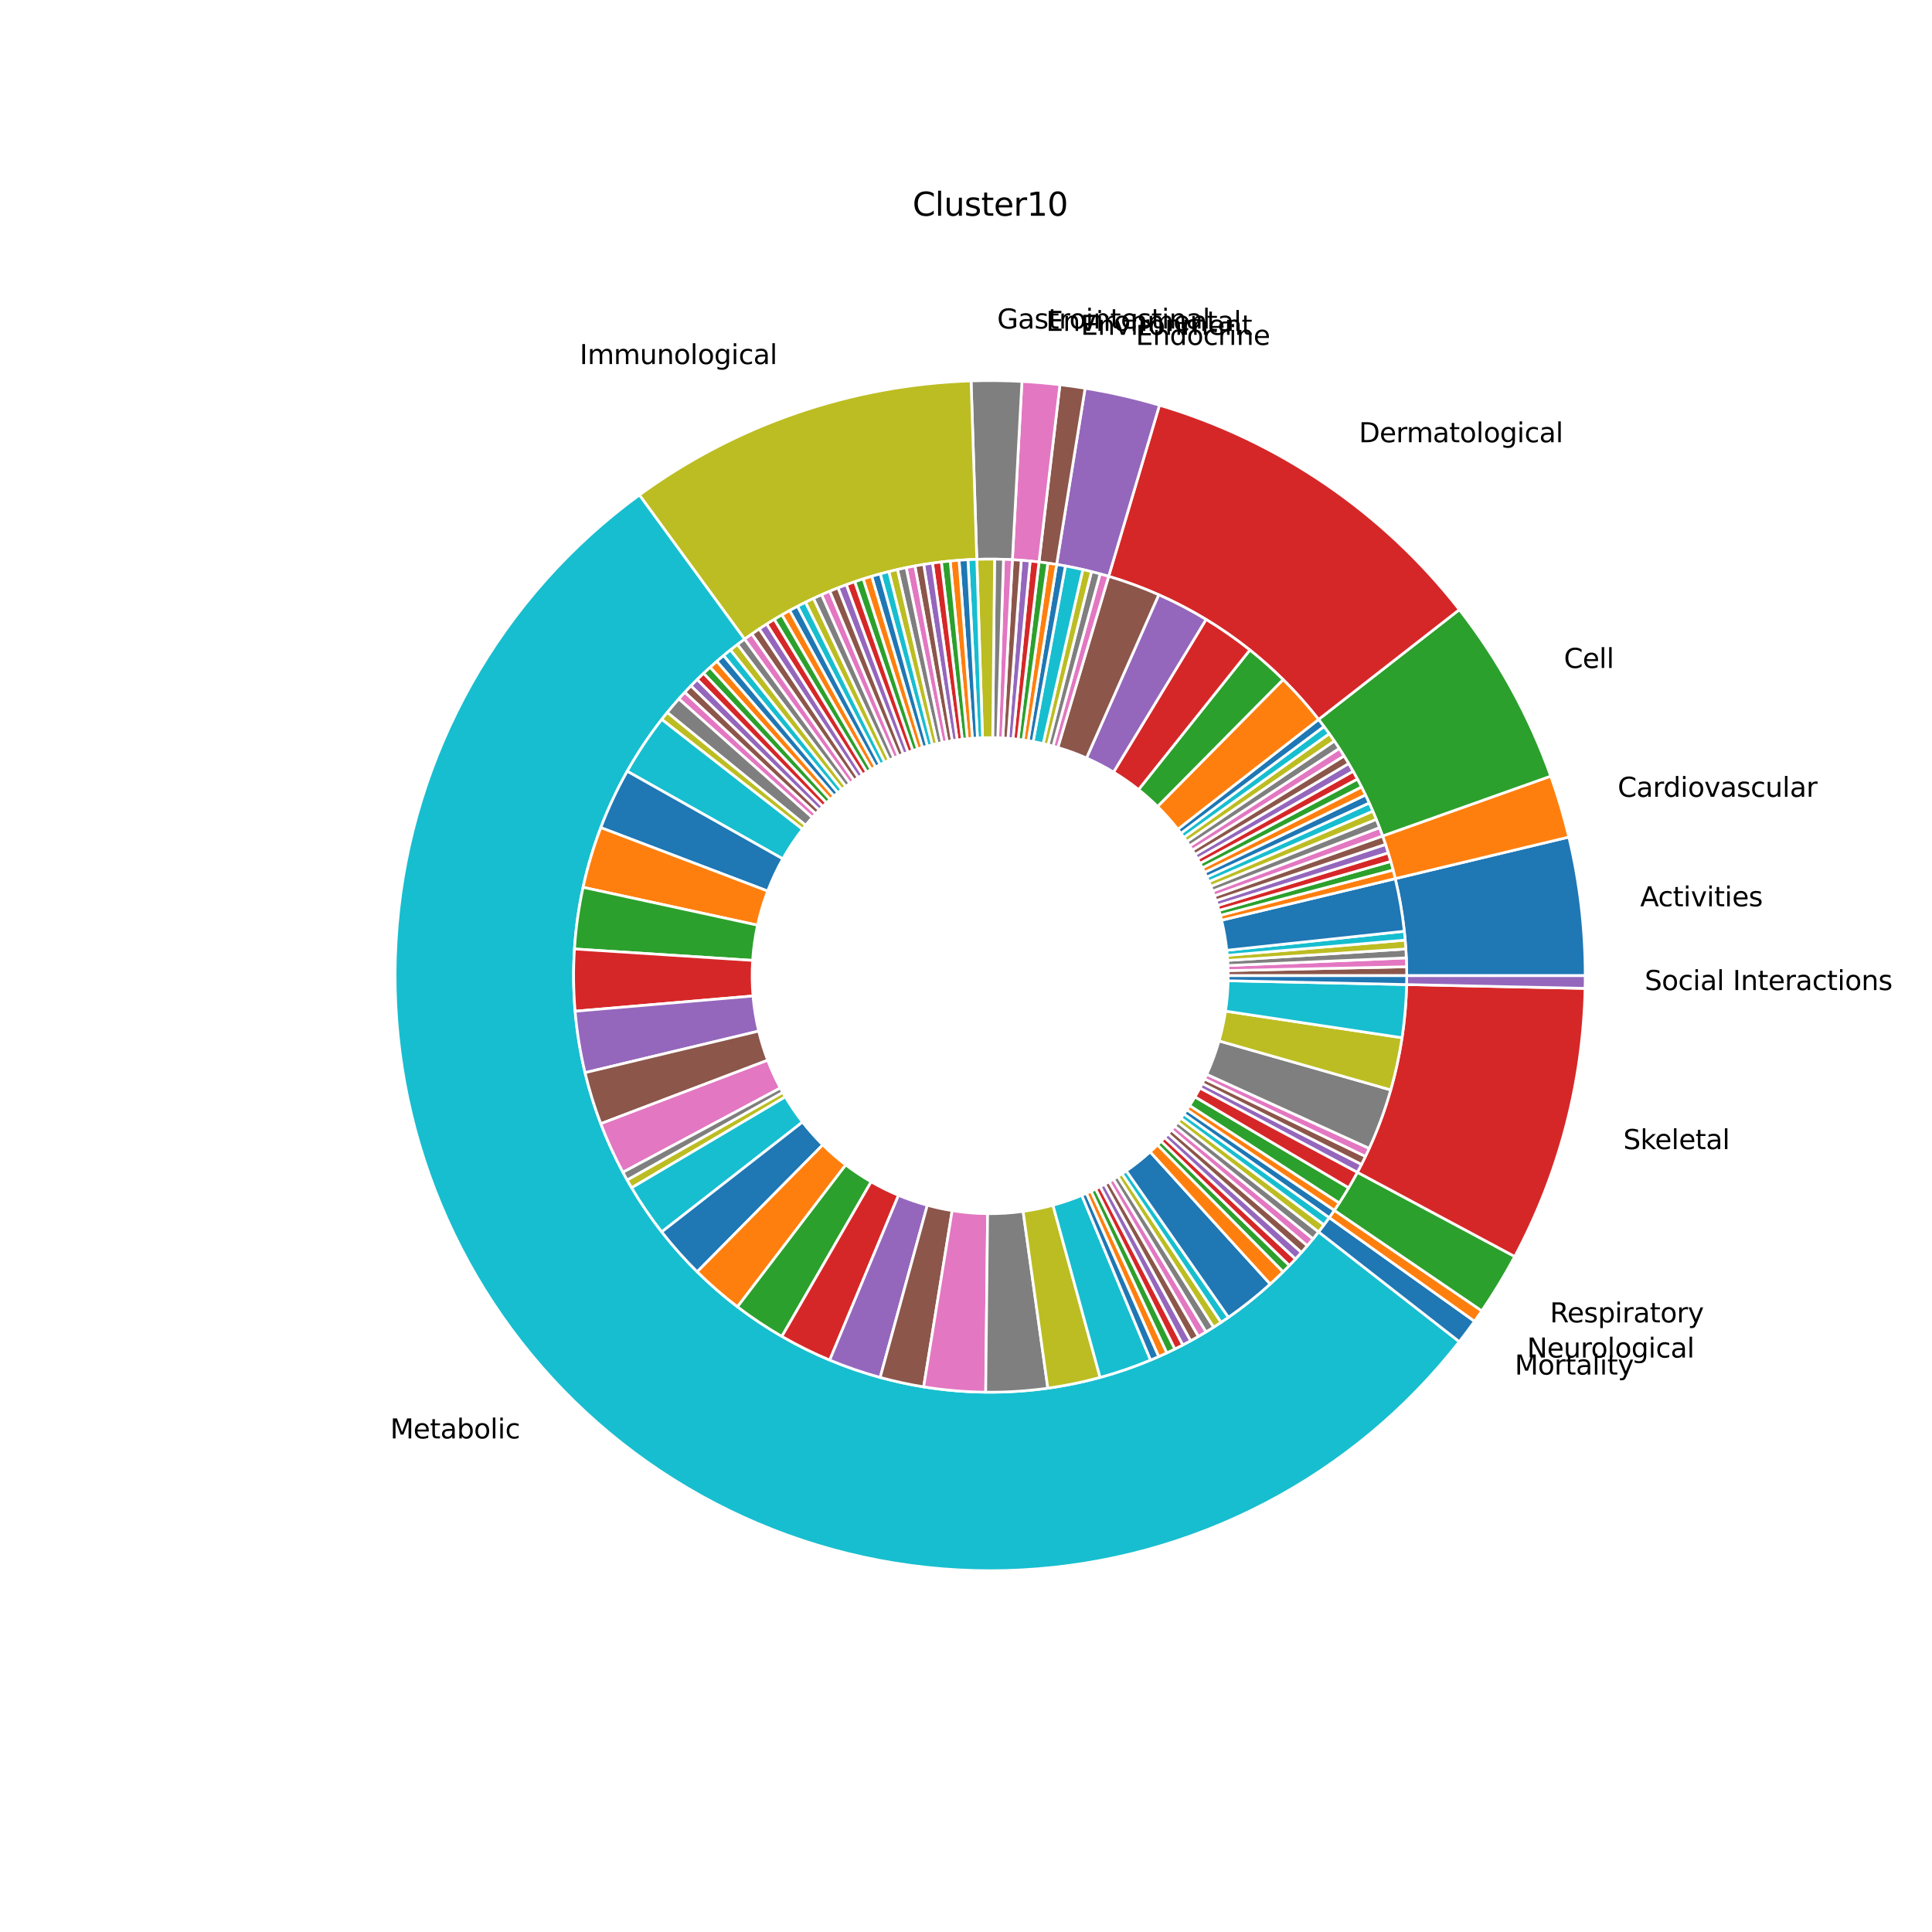 <?xml version="1.0" encoding="utf-8" standalone="no"?>
<!DOCTYPE svg PUBLIC "-//W3C//DTD SVG 1.1//EN"
        "http://www.w3.org/Graphics/SVG/1.1/DTD/svg11.dtd">
<svg xmlns:xlink="http://www.w3.org/1999/xlink" width="720pt" height="720pt" viewBox="0 0 720 720"
     xmlns="http://www.w3.org/2000/svg" version="1.1">
    <defs>
        <style type="text/css">*{stroke-linejoin: round; stroke-linecap: butt}</style>
    </defs>
    <g id="figure_1">
        <g id="patch_1">
            <path d="M 0 720
L 720 720 
L 720 0 
L 0 0 
z
" style="fill: #ffffff"/>
        </g>
        <g id="axes_1">
            <g id="patch_2">
                <path d="M 590.76 363.6
C 590.76 354.909 590.249 346.225 589.23 337.594 
C 588.211 328.962 586.685 320.399 584.66 311.946 
L 519.962 327.442 
C 521.379 333.359 522.447 339.354 523.161 345.396 
C 523.874 351.438 524.232 357.516 524.232 363.6 
L 590.76 363.6 
z
" style="fill: #1f77b4; stroke: #ffffff; stroke-linejoin: miter"/>
            </g>
            <g id="patch_3">
                <path d="M 584.66 311.946
C 583.74 308.105 582.718 304.29 581.594 300.503 
C 580.47 296.717 579.246 292.961 577.921 289.24 
L 515.245 311.548 
C 516.172 314.153 517.029 316.782 517.816 319.432 
C 518.603 322.083 519.318 324.754 519.962 327.442 
L 584.66 311.946 
z
" style="fill: #ff7f0e; stroke: #ffffff; stroke-linejoin: miter"/>
            </g>
            <g id="patch_4">
                <path d="M 577.921 289.24
C 573.946 278.072 569.082 267.24 563.375 256.849 
C 557.669 246.459 551.138 236.542 543.846 227.195 
L 491.393 268.117 
C 496.497 274.66 501.068 281.601 505.063 288.875 
C 509.057 296.148 512.462 303.73 515.245 311.548 
L 577.921 289.24 
z
" style="fill: #2ca02c; stroke: #ffffff; stroke-linejoin: miter"/>
            </g>
            <g id="patch_5">
                <path d="M 543.846 227.195
C 529.728 209.099 512.886 193.303 493.922 180.373 
C 474.958 167.444 454.101 157.536 432.097 151.006 
L 413.168 214.784 
C 428.57 219.355 443.17 226.291 456.445 235.341 
C 469.72 244.392 481.51 255.449 491.393 268.117 
L 543.846 227.195 
z
" style="fill: #d62728; stroke: #ffffff; stroke-linejoin: miter"/>
            </g>
            <g id="patch_6">
                <path d="M 432.097 151.006
C 427.553 149.657 422.967 148.455 418.346 147.4 
C 413.725 146.345 409.072 145.439 404.393 144.683 
L 393.775 210.358 
C 397.05 210.887 400.308 211.522 403.542 212.26 
C 406.777 212.998 409.987 213.84 413.168 214.784 
L 432.097 151.006 
z
" style="fill: #9467bd; stroke: #ffffff; stroke-linejoin: miter"/>
            </g>
            <g id="patch_7">
                <path d="M 404.393 144.683
C 402.833 144.43 401.271 144.195 399.707 143.976 
C 398.142 143.757 396.575 143.555 395.006 143.37 
L 387.204 209.439 
C 388.303 209.569 389.399 209.71 390.495 209.863 
C 391.59 210.016 392.683 210.181 393.775 210.358 
L 404.393 144.683 
z
" style="fill: #8c564b; stroke: #ffffff; stroke-linejoin: miter"/>
            </g>
            <g id="patch_8">
                <path d="M 395.006 143.37
C 392.653 143.092 390.295 142.852 387.934 142.65 
C 385.573 142.447 383.209 142.283 380.843 142.156 
L 377.29 208.59 
C 378.946 208.678 380.601 208.793 382.254 208.935 
C 383.907 209.076 385.557 209.245 387.204 209.439 
L 395.006 143.37 
z
" style="fill: #e377c2; stroke: #ffffff; stroke-linejoin: miter"/>
            </g>
            <g id="patch_9">
                <path d="M 380.843 142.156
C 377.687 141.988 374.529 141.886 371.37 141.853 
C 368.21 141.819 365.05 141.853 361.892 141.954 
L 364.025 208.448 
C 366.235 208.377 368.447 208.353 370.659 208.377 
C 372.87 208.4 375.081 208.471 377.29 208.59 
L 380.843 142.156 
z
" style="fill: #7f7f7f; stroke: #ffffff; stroke-linejoin: miter"/>
            </g>
            <g id="patch_10">
                <path d="M 361.892 141.954
C 339.746 142.664 317.83 146.69 296.877 153.896 
C 275.923 161.103 256.168 171.409 238.27 184.471 
L 277.489 238.21 
C 290.018 229.066 303.846 221.852 318.514 216.807 
C 333.181 211.763 348.522 208.945 364.025 208.448 
L 361.892 141.954 
z
" style="fill: #bcbd22; stroke: #ffffff; stroke-linejoin: miter"/>
            </g>
            <g id="patch_11">
                <path d="M 238.27 184.471
C 212.651 203.168 191.34 227.144 175.776 254.778 
C 160.213 282.413 150.758 313.066 148.05 344.666 
C 145.342 376.265 149.444 408.081 160.079 437.96 
C 170.713 467.839 187.635 495.092 209.699 517.875 
C 231.763 540.657 258.459 558.444 287.982 570.031 
C 317.505 581.617 349.173 586.737 380.843 585.044 
C 412.513 583.35 443.454 574.882 471.573 560.212 
C 499.691 545.543 524.338 525.01 543.846 500.005 
L 491.393 459.083 
C 477.737 476.587 460.484 490.96 440.801 501.229 
C 421.118 511.497 399.459 517.425 377.29 518.61 
C 355.121 519.796 332.953 516.212 312.287 508.101 
C 291.621 499.991 272.934 487.54 257.489 471.592 
C 242.045 455.644 230.199 436.567 222.755 415.652 
C 215.311 394.737 212.439 372.466 214.335 350.346 
C 216.23 328.226 222.849 306.769 233.743 287.425 
C 244.638 268.081 259.556 251.298 277.489 238.21 
L 238.27 184.471 
z
" style="fill: #17becf; stroke: #ffffff; stroke-linejoin: miter"/>
            </g>
            <g id="patch_12">
                <path d="M 543.846 500.005
C 544.818 498.759 545.777 497.503 546.722 496.237 
C 547.666 494.971 548.598 493.695 549.515 492.409 
L 495.361 453.766 
C 494.718 454.666 494.066 455.56 493.405 456.446 
C 492.744 457.332 492.073 458.211 491.393 459.083 
L 543.846 500.005 
z
" style="fill: #1f77b4; stroke: #ffffff; stroke-linejoin: miter"/>
            </g>
            <g id="patch_13">
                <path d="M 549.515 492.409
C 549.974 491.766 550.43 491.12 550.881 490.473 
C 551.333 489.825 551.782 489.174 552.227 488.522 
L 497.259 451.045 
C 496.947 451.502 496.633 451.957 496.317 452.411 
C 496.001 452.864 495.682 453.316 495.361 453.766 
L 549.515 492.409 
z
" style="fill: #ff7f0e; stroke: #ffffff; stroke-linejoin: miter"/>
            </g>
            <g id="patch_14">
                <path d="M 552.227 488.522
C 554.452 485.258 556.589 481.936 558.636 478.559 
C 560.684 475.181 562.641 471.75 564.505 468.268 
L 505.854 436.867 
C 504.549 439.305 503.179 441.707 501.746 444.071 
C 500.312 446.435 498.816 448.761 497.259 451.045 
L 552.227 488.522 
z
" style="fill: #2ca02c; stroke: #ffffff; stroke-linejoin: miter"/>
            </g>
            <g id="patch_15">
                <path d="M 564.505 468.268
C 572.716 452.93 579.094 436.679 583.507 419.85 
C 587.92 403.022 590.338 385.732 590.709 368.339 
L 524.197 366.917 
C 523.936 379.093 522.244 391.195 519.155 402.975 
C 516.066 414.755 511.601 426.131 505.854 436.867 
L 564.505 468.268 
z
" style="fill: #d62728; stroke: #ffffff; stroke-linejoin: miter"/>
            </g>
            <g id="patch_16">
                <path d="M 590.709 368.339
C 590.726 367.549 590.739 366.759 590.747 365.97 
C 590.756 365.18 590.76 364.39 590.76 363.6 
L 524.232 363.6 
C 524.232 364.153 524.229 364.706 524.223 365.259 
C 524.217 365.812 524.208 366.364 524.197 366.917 
L 590.709 368.339 
z
" style="fill: #9467bd; stroke: #ffffff; stroke-linejoin: miter"/>
            </g>
            <g id="patch_17">
                <path d="M 524.232 363.6
C 524.232 363.047 524.229 362.494 524.223 361.941 
C 524.217 361.388 524.208 360.836 524.197 360.283 
L 457.684 361.704 
C 457.69 362.02 457.696 362.336 457.699 362.652 
C 457.702 362.968 457.704 363.284 457.704 363.6 
L 524.232 363.6 
z
" style="fill: #8c564b; stroke: #ffffff; stroke-linejoin: miter"/>
            </g>
            <g id="patch_18">
                <path d="M 524.197 360.283
C 524.185 359.73 524.17 359.177 524.152 358.625 
C 524.135 358.072 524.114 357.519 524.09 356.967 
L 457.623 359.81 
C 457.636 360.125 457.648 360.441 457.658 360.757 
C 457.669 361.073 457.677 361.389 457.684 361.704 
L 524.197 360.283 
z
" style="fill: #e377c2; stroke: #ffffff; stroke-linejoin: miter"/>
            </g>
            <g id="patch_19">
                <path d="M 524.09 356.967
C 524.067 356.415 524.04 355.862 524.01 355.31 
C 523.981 354.758 523.948 354.206 523.913 353.654 
L 457.522 357.917 
C 457.542 358.232 457.561 358.547 457.577 358.863 
C 457.594 359.178 457.609 359.494 457.623 359.81 
L 524.09 356.967 
z
" style="fill: #7f7f7f; stroke: #ffffff; stroke-linejoin: miter"/>
            </g>
            <g id="patch_20">
                <path d="M 523.913 353.654
C 523.878 353.102 523.839 352.551 523.798 351.999 
C 523.757 351.448 523.712 350.897 523.665 350.346 
L 457.38 356.026 
C 457.407 356.341 457.432 356.656 457.456 356.971 
C 457.48 357.286 457.502 357.601 457.522 357.917 
L 523.913 353.654 
z
" style="fill: #bcbd22; stroke: #ffffff; stroke-linejoin: miter"/>
            </g>
            <g id="patch_21">
                <path d="M 523.665 350.346
C 523.618 349.795 523.568 349.245 523.515 348.694 
C 523.462 348.144 523.406 347.594 523.347 347.044 
L 457.198 354.139 
C 457.232 354.454 457.264 354.768 457.294 355.082 
C 457.324 355.397 457.353 355.712 457.38 356.026 
L 523.665 350.346 
z
" style="fill: #17becf; stroke: #ffffff; stroke-linejoin: miter"/>
            </g>
            <g id="patch_22">
                <path d="M 523.347 347.044
C 522.993 343.745 522.533 340.458 521.969 337.189 
C 521.404 333.92 520.735 330.669 519.962 327.442 
L 455.264 342.939 
C 455.706 344.782 456.088 346.64 456.411 348.508 
C 456.733 350.376 456.996 352.254 457.198 354.139 
L 523.347 347.044 
z
" style="fill: #1f77b4; stroke: #ffffff; stroke-linejoin: miter"/>
            </g>
            <g id="patch_23">
                <path d="M 519.962 327.442
C 519.833 326.905 519.702 326.368 519.567 325.831 
C 519.433 325.295 519.295 324.76 519.155 324.225 
L 454.803 341.1 
C 454.883 341.405 454.962 341.711 455.038 342.018 
C 455.115 342.324 455.191 342.631 455.264 342.939 
L 519.962 327.442 
z
" style="fill: #ff7f0e; stroke: #ffffff; stroke-linejoin: miter"/>
            </g>
            <g id="patch_24">
                <path d="M 519.155 324.225
C 519.015 323.69 518.872 323.156 518.726 322.622 
C 518.58 322.089 518.431 321.557 518.279 321.025 
L 454.303 339.271 
C 454.389 339.575 454.474 339.88 454.558 340.184 
C 454.641 340.489 454.723 340.794 454.803 341.1 
L 519.155 324.225 
z
" style="fill: #2ca02c; stroke: #ffffff; stroke-linejoin: miter"/>
            </g>
            <g id="patch_25">
                <path d="M 518.279 321.025
C 518.128 320.493 517.973 319.962 517.816 319.432 
C 517.659 318.902 517.498 318.373 517.335 317.845 
L 453.763 337.454 
C 453.856 337.756 453.948 338.058 454.038 338.361 
C 454.128 338.664 454.216 338.968 454.303 339.271 
L 518.279 321.025 
z
" style="fill: #d62728; stroke: #ffffff; stroke-linejoin: miter"/>
            </g>
            <g id="patch_26">
                <path d="M 517.335 317.845
C 517.173 317.316 517.007 316.789 516.838 316.262 
C 516.669 315.736 516.498 315.21 516.324 314.685 
L 453.185 335.649 
C 453.285 335.949 453.383 336.249 453.479 336.55 
C 453.575 336.851 453.67 337.152 453.763 337.454 
L 517.335 317.845 
z
" style="fill: #9467bd; stroke: #ffffff; stroke-linejoin: miter"/>
            </g>
            <g id="patch_27">
                <path d="M 516.324 314.685
C 516.15 314.16 515.973 313.637 515.793 313.114 
C 515.613 312.591 515.43 312.069 515.245 311.548 
L 452.569 333.856 
C 452.674 334.154 452.779 334.452 452.882 334.751 
C 452.984 335.049 453.085 335.349 453.185 335.649 
L 516.324 314.685 
z
" style="fill: #8c564b; stroke: #ffffff; stroke-linejoin: miter"/>
            </g>
            <g id="patch_28">
                <path d="M 515.245 311.548
C 515.059 311.027 514.871 310.507 514.68 309.988 
C 514.489 309.469 514.296 308.952 514.099 308.435 
L 451.914 332.077 
C 452.026 332.372 452.137 332.668 452.246 332.965 
C 452.355 333.261 452.463 333.558 452.569 333.856 
L 515.245 311.548 
z
" style="fill: #e377c2; stroke: #ffffff; stroke-linejoin: miter"/>
            </g>
            <g id="patch_29">
                <path d="M 514.099 308.435
C 513.903 307.918 513.703 307.402 513.501 306.887 
C 513.299 306.373 513.095 305.859 512.887 305.347 
L 451.221 330.312 
C 451.34 330.605 451.457 330.899 451.572 331.193 
C 451.688 331.487 451.802 331.782 451.914 332.077 
L 514.099 308.435 
z
" style="fill: #7f7f7f; stroke: #ffffff; stroke-linejoin: miter"/>
            </g>
            <g id="patch_30">
                <path d="M 512.887 305.347
C 512.68 304.834 512.469 304.323 512.256 303.812 
C 512.044 303.302 511.828 302.793 511.609 302.285 
L 450.491 328.563 
C 450.616 328.853 450.739 329.144 450.861 329.436 
C 450.983 329.727 451.103 330.019 451.221 330.312 
L 512.887 305.347 
z
" style="fill: #bcbd22; stroke: #ffffff; stroke-linejoin: miter"/>
            </g>
            <g id="patch_31">
                <path d="M 511.609 302.285
C 511.391 301.777 511.17 301.27 510.946 300.765 
C 510.722 300.259 510.496 299.755 510.267 299.251 
L 449.724 326.829 
C 449.855 327.117 449.984 327.405 450.112 327.694 
C 450.24 327.983 450.366 328.273 450.491 328.563 
L 511.609 302.285 
z
" style="fill: #17becf; stroke: #ffffff; stroke-linejoin: miter"/>
            </g>
            <g id="patch_32">
                <path d="M 510.267 299.251
C 510.037 298.748 509.805 298.246 509.571 297.746 
C 509.336 297.245 509.099 296.746 508.859 296.247 
L 448.92 325.113 
C 449.057 325.397 449.192 325.683 449.326 325.969 
C 449.46 326.255 449.593 326.542 449.724 326.829 
L 510.267 299.251 
z
" style="fill: #1f77b4; stroke: #ffffff; stroke-linejoin: miter"/>
            </g>
            <g id="patch_33">
                <path d="M 508.859 296.247
C 508.619 295.749 508.377 295.252 508.132 294.757 
C 507.886 294.261 507.638 293.767 507.388 293.274 
L 448.079 323.414 
C 448.222 323.695 448.364 323.978 448.504 324.261 
C 448.644 324.544 448.782 324.828 448.92 325.113 
L 508.859 296.247 
z
" style="fill: #ff7f0e; stroke: #ffffff; stroke-linejoin: miter"/>
            </g>
            <g id="patch_34">
                <path d="M 507.388 293.274
C 507.137 292.781 506.884 292.289 506.629 291.799 
C 506.373 291.309 506.114 290.82 505.854 290.333 
L 447.202 321.733 
C 447.351 322.012 447.499 322.291 447.645 322.571 
C 447.791 322.851 447.936 323.132 448.079 323.414 
L 507.388 293.274 
z
" style="fill: #2ca02c; stroke: #ffffff; stroke-linejoin: miter"/>
            </g>
            <g id="patch_35">
                <path d="M 505.854 290.333
C 505.593 289.845 505.329 289.359 505.063 288.875 
C 504.797 288.39 504.528 287.907 504.257 287.425 
L 446.289 320.071 
C 446.445 320.347 446.598 320.623 446.75 320.9 
C 446.902 321.177 447.053 321.454 447.202 321.733 
L 505.854 290.333 
z
" style="fill: #d62728; stroke: #ffffff; stroke-linejoin: miter"/>
            </g>
            <g id="patch_36">
                <path d="M 504.257 287.425
C 503.985 286.943 503.711 286.463 503.435 285.984 
C 503.158 285.505 502.879 285.028 502.598 284.552 
L 445.342 318.43 
C 445.503 318.702 445.662 318.974 445.82 319.248 
C 445.978 319.522 446.134 319.796 446.289 320.071 
L 504.257 287.425 
z
" style="fill: #9467bd; stroke: #ffffff; stroke-linejoin: miter"/>
            </g>
            <g id="patch_37">
                <path d="M 502.598 284.552
C 502.316 284.076 502.032 283.602 501.746 283.129 
C 501.459 282.656 501.17 282.185 500.878 281.715 
L 444.359 316.809 
C 444.526 317.077 444.691 317.346 444.855 317.617 
C 445.018 317.887 445.181 318.158 445.342 318.43 
L 502.598 284.552 
z
" style="fill: #8c564b; stroke: #ffffff; stroke-linejoin: miter"/>
            </g>
            <g id="patch_38">
                <path d="M 500.878 281.715
C 500.586 281.245 500.292 280.777 499.996 280.311 
C 499.699 279.844 499.4 279.379 499.098 278.916 
L 443.342 315.209 
C 443.514 315.474 443.685 315.739 443.855 316.006 
C 444.024 316.273 444.192 316.54 444.359 316.809 
L 500.878 281.715 
z
" style="fill: #e377c2; stroke: #ffffff; stroke-linejoin: miter"/>
            </g>
            <g id="patch_39">
                <path d="M 499.098 278.916
C 498.796 278.452 498.492 277.99 498.186 277.53 
C 497.879 277.07 497.57 276.612 497.259 276.155 
L 442.291 313.631 
C 442.469 313.892 442.645 314.154 442.82 314.417 
C 442.996 314.68 443.169 314.944 443.342 315.209 
L 499.098 278.916 
z
" style="fill: #7f7f7f; stroke: #ffffff; stroke-linejoin: miter"/>
            </g>
            <g id="patch_40">
                <path d="M 497.259 276.155
C 496.947 275.698 496.633 275.243 496.317 274.789 
C 496.001 274.336 495.682 273.884 495.361 273.434 
L 441.206 312.076 
C 441.39 312.334 441.572 312.592 441.753 312.851 
C 441.933 313.11 442.113 313.37 442.291 313.631 
L 497.259 276.155 
z
" style="fill: #bcbd22; stroke: #ffffff; stroke-linejoin: miter"/>
            </g>
            <g id="patch_41">
                <path d="M 495.361 273.434
C 495.04 272.984 494.716 272.535 494.39 272.089 
C 494.064 271.642 493.736 271.197 493.405 270.754 
L 440.089 310.545 
C 440.278 310.798 440.465 311.053 440.651 311.308 
C 440.838 311.563 441.023 311.819 441.206 312.076 
L 495.361 273.434 
z
" style="fill: #17becf; stroke: #ffffff; stroke-linejoin: miter"/>
            </g>
            <g id="patch_42">
                <path d="M 493.405 270.754
C 493.074 270.311 492.741 269.87 492.406 269.43 
C 492.07 268.991 491.733 268.553 491.393 268.117 
L 438.939 309.038 
C 439.133 309.287 439.326 309.537 439.518 309.789 
C 439.709 310.04 439.9 310.292 440.089 310.545 
L 493.405 270.754 
z
" style="fill: #1f77b4; stroke: #ffffff; stroke-linejoin: miter"/>
            </g>
            <g id="patch_43">
                <path d="M 491.393 268.117
C 489.352 265.501 487.228 262.951 485.023 260.471 
C 482.819 257.991 480.536 255.583 478.178 253.25 
L 431.387 300.543 
C 432.735 301.876 434.04 303.252 435.299 304.669 
C 436.559 306.086 437.772 307.543 438.939 309.038 
L 491.393 268.117 
z
" style="fill: #ff7f0e; stroke: #ffffff; stroke-linejoin: miter"/>
            </g>
            <g id="patch_44">
                <path d="M 478.178 253.25
C 476.212 251.305 474.195 249.413 472.129 247.577 
C 470.062 245.74 467.947 243.959 465.786 242.235 
L 424.306 294.248 
C 425.541 295.233 426.75 296.251 427.931 297.301 
C 429.112 298.35 430.264 299.431 431.387 300.543 
L 478.178 253.25 
z
" style="fill: #2ca02c; stroke: #ffffff; stroke-linejoin: miter"/>
            </g>
            <g id="patch_45">
                <path d="M 465.786 242.235
C 463.192 240.166 460.532 238.181 457.811 236.283 
C 455.09 234.385 452.308 232.574 449.471 230.854 
L 414.983 287.745 
C 416.605 288.728 418.194 289.763 419.749 290.847 
C 421.304 291.932 422.824 293.066 424.306 294.248 
L 465.786 242.235 
z
" style="fill: #d62728; stroke: #ffffff; stroke-linejoin: miter"/>
            </g>
            <g id="patch_46">
                <path d="M 449.471 230.854
C 446.634 229.135 443.742 227.506 440.801 225.971 
C 437.859 224.437 434.869 222.997 431.835 221.654 
L 404.906 282.488 
C 406.64 283.255 408.348 284.078 410.029 284.955 
C 411.71 285.832 413.362 286.763 414.983 287.745 
L 449.471 230.854 
z
" style="fill: #9467bd; stroke: #ffffff; stroke-linejoin: miter"/>
            </g>
            <g id="patch_47">
                <path d="M 431.835 221.654
C 428.801 220.311 425.725 219.066 422.612 217.92 
C 419.498 216.774 416.348 215.728 413.168 214.784 
L 394.239 278.562 
C 396.056 279.102 397.856 279.699 399.635 280.354 
C 401.414 281.009 403.172 281.721 404.906 282.488 
L 431.835 221.654 
z
" style="fill: #8c564b; stroke: #ffffff; stroke-linejoin: miter"/>
            </g>
            <g id="patch_48">
                <path d="M 413.168 214.784
C 412.638 214.627 412.107 214.472 411.575 214.321 
C 411.043 214.169 410.511 214.02 409.978 213.874 
L 392.416 278.042 
C 392.72 278.126 393.025 278.211 393.329 278.297 
C 393.632 278.384 393.936 278.472 394.239 278.562 
L 413.168 214.784 
z
" style="fill: #e377c2; stroke: #ffffff; stroke-linejoin: miter"/>
            </g>
            <g id="patch_49">
                <path d="M 409.978 213.874
C 409.444 213.728 408.91 213.585 408.375 213.445 
C 407.84 213.305 407.305 213.167 406.769 213.033 
L 390.582 277.562 
C 390.889 277.638 391.195 277.717 391.5 277.797 
C 391.806 277.877 392.111 277.959 392.416 278.042 
L 409.978 213.874 
z
" style="fill: #7f7f7f; stroke: #ffffff; stroke-linejoin: miter"/>
            </g>
            <g id="patch_50">
                <path d="M 406.769 213.033
C 406.232 212.898 405.695 212.767 405.158 212.638 
C 404.62 212.509 404.081 212.383 403.542 212.26 
L 388.738 277.12 
C 389.047 277.19 389.354 277.262 389.661 277.336 
C 389.969 277.409 390.276 277.485 390.582 277.562 
L 406.769 213.033 
z
" style="fill: #bcbd22; stroke: #ffffff; stroke-linejoin: miter"/>
            </g>
            <g id="patch_51">
                <path d="M 403.542 212.26
C 402.464 212.014 401.384 211.779 400.3 211.556 
C 399.217 211.333 398.132 211.122 397.044 210.922 
L 385.025 276.356 
C 385.647 276.47 386.267 276.591 386.886 276.718 
C 387.505 276.845 388.122 276.979 388.738 277.12 
L 403.542 212.26 
z
" style="fill: #17becf; stroke: #ffffff; stroke-linejoin: miter"/>
            </g>
            <g id="patch_52">
                <path d="M 397.044 210.922
C 396.5 210.822 395.956 210.725 395.411 210.631 
C 394.866 210.537 394.321 210.446 393.775 210.358 
L 383.157 276.033 
C 383.469 276.083 383.781 276.136 384.092 276.189 
C 384.403 276.243 384.714 276.298 385.025 276.356 
L 397.044 210.922 
z
" style="fill: #1f77b4; stroke: #ffffff; stroke-linejoin: miter"/>
            </g>
            <g id="patch_53">
                <path d="M 393.775 210.358
C 393.229 210.27 392.683 210.184 392.136 210.102 
C 391.589 210.019 391.042 209.94 390.495 209.863 
L 381.283 275.75 
C 381.596 275.794 381.908 275.84 382.221 275.887 
C 382.533 275.934 382.845 275.983 383.157 276.033 
L 393.775 210.358 
z
" style="fill: #ff7f0e; stroke: #ffffff; stroke-linejoin: miter"/>
            </g>
            <g id="patch_54">
                <path d="M 390.495 209.863
C 389.947 209.787 389.399 209.713 388.851 209.642 
C 388.302 209.572 387.753 209.504 387.204 209.439 
L 379.403 275.508 
C 379.716 275.545 380.03 275.584 380.343 275.624 
C 380.657 275.665 380.97 275.707 381.283 275.75 
L 390.495 209.863 
z
" style="fill: #2ca02c; stroke: #ffffff; stroke-linejoin: miter"/>
            </g>
            <g id="patch_55">
                <path d="M 387.204 209.439
C 386.655 209.374 386.106 209.312 385.556 209.253 
C 385.006 209.194 384.456 209.138 383.906 209.085 
L 377.518 275.306 
C 377.832 275.336 378.146 275.368 378.461 275.402 
C 378.775 275.436 379.089 275.471 379.403 275.508 
L 387.204 209.439 
z
" style="fill: #d62728; stroke: #ffffff; stroke-linejoin: miter"/>
            </g>
            <g id="patch_56">
                <path d="M 383.906 209.085
C 383.355 209.032 382.805 208.982 382.254 208.935 
C 381.703 208.888 381.152 208.843 380.601 208.802 
L 375.629 275.144 
C 375.944 275.168 376.259 275.193 376.574 275.22 
C 376.888 275.247 377.203 275.276 377.518 275.306 
L 383.906 209.085 
z
" style="fill: #9467bd; stroke: #ffffff; stroke-linejoin: miter"/>
            </g>
            <g id="patch_57">
                <path d="M 380.601 208.802
C 380.049 208.761 379.498 208.722 378.946 208.687 
C 378.394 208.652 377.842 208.619 377.29 208.59 
L 373.737 275.023 
C 374.053 275.039 374.368 275.058 374.683 275.078 
C 374.999 275.098 375.314 275.12 375.629 275.144 
L 380.601 208.802 
z
" style="fill: #8c564b; stroke: #ffffff; stroke-linejoin: miter"/>
            </g>
            <g id="patch_58">
                <path d="M 377.29 208.59
C 376.738 208.56 376.185 208.533 375.633 208.51 
C 375.081 208.486 374.528 208.465 373.975 208.448 
L 371.843 274.942 
C 372.159 274.952 372.475 274.964 372.79 274.977 
C 373.106 274.991 373.422 275.006 373.737 275.023 
L 377.29 208.59 
z
" style="fill: #e377c2; stroke: #ffffff; stroke-linejoin: miter"/>
            </g>
            <g id="patch_59">
                <path d="M 373.975 208.448
C 373.423 208.43 372.87 208.415 372.317 208.403 
C 371.764 208.392 371.212 208.383 370.659 208.377 
L 369.948 274.901 
C 370.264 274.904 370.58 274.91 370.896 274.916 
C 371.211 274.923 371.527 274.931 371.843 274.942 
L 373.975 208.448 
z
" style="fill: #7f7f7f; stroke: #ffffff; stroke-linejoin: miter"/>
            </g>
            <g id="patch_60">
                <path d="M 370.659 208.377
C 369.553 208.365 368.447 208.365 367.341 208.377 
C 366.235 208.389 365.13 208.412 364.025 208.448 
L 366.157 274.942 
C 366.788 274.921 367.42 274.908 368.052 274.901 
C 368.684 274.894 369.316 274.894 369.948 274.901 
L 370.659 208.377 
z
" style="fill: #bcbd22; stroke: #ffffff; stroke-linejoin: miter"/>
            </g>
            <g id="patch_61">
                <path d="M 364.025 208.448
C 363.472 208.465 362.919 208.486 362.367 208.51 
C 361.815 208.533 361.262 208.56 360.71 208.59 
L 364.263 275.023 
C 364.578 275.006 364.894 274.991 365.21 274.977 
C 365.525 274.964 365.841 274.952 366.157 274.942 
L 364.025 208.448 
z
" style="fill: #17becf; stroke: #ffffff; stroke-linejoin: miter"/>
            </g>
            <g id="patch_62">
                <path d="M 360.71 208.59
C 360.158 208.619 359.606 208.652 359.054 208.687 
C 358.502 208.722 357.951 208.761 357.4 208.802 
L 362.371 275.144 
C 362.686 275.12 363.001 275.098 363.317 275.078 
C 363.632 275.058 363.947 275.039 364.263 275.023 
L 360.71 208.59 
z
" style="fill: #1f77b4; stroke: #ffffff; stroke-linejoin: miter"/>
            </g>
            <g id="patch_63">
                <path d="M 357.4 208.802
C 356.848 208.843 356.297 208.888 355.746 208.935 
C 355.195 208.982 354.645 209.032 354.094 209.085 
L 360.482 275.306 
C 360.797 275.276 361.112 275.247 361.426 275.22 
C 361.741 275.193 362.056 275.168 362.371 275.144 
L 357.4 208.802 
z
" style="fill: #ff7f0e; stroke: #ffffff; stroke-linejoin: miter"/>
            </g>
            <g id="patch_64">
                <path d="M 354.094 209.085
C 353.544 209.138 352.994 209.194 352.444 209.253 
C 351.894 209.312 351.345 209.374 350.796 209.439 
L 358.597 275.508 
C 358.911 275.471 359.225 275.436 359.539 275.402 
C 359.854 275.368 360.168 275.336 360.482 275.306 
L 354.094 209.085 
z
" style="fill: #2ca02c; stroke: #ffffff; stroke-linejoin: miter"/>
            </g>
            <g id="patch_65">
                <path d="M 350.796 209.439
C 350.247 209.504 349.698 209.572 349.149 209.642 
C 348.601 209.713 348.053 209.787 347.505 209.863 
L 356.717 275.75 
C 357.03 275.707 357.343 275.665 357.657 275.624 
C 357.97 275.584 358.284 275.545 358.597 275.508 
L 350.796 209.439 
z
" style="fill: #d62728; stroke: #ffffff; stroke-linejoin: miter"/>
            </g>
            <g id="patch_66">
                <path d="M 347.505 209.863
C 346.958 209.94 346.411 210.019 345.864 210.102 
C 345.317 210.184 344.771 210.27 344.225 210.358 
L 354.843 276.033 
C 355.155 275.983 355.467 275.934 355.779 275.887 
C 356.092 275.84 356.404 275.794 356.717 275.75 
L 347.505 209.863 
z
" style="fill: #9467bd; stroke: #ffffff; stroke-linejoin: miter"/>
            </g>
            <g id="patch_67">
                <path d="M 344.225 210.358
C 343.679 210.446 343.134 210.537 342.589 210.631 
C 342.044 210.725 341.5 210.822 340.956 210.922 
L 352.975 276.356 
C 353.286 276.298 353.597 276.243 353.908 276.189 
C 354.219 276.136 354.531 276.083 354.843 276.033 
L 344.225 210.358 
z
" style="fill: #8c564b; stroke: #ffffff; stroke-linejoin: miter"/>
            </g>
            <g id="patch_68">
                <path d="M 340.956 210.922
C 340.412 211.022 339.869 211.125 339.326 211.231 
C 338.783 211.336 338.241 211.445 337.7 211.556 
L 351.114 276.718 
C 351.424 276.654 351.733 276.592 352.043 276.532 
C 352.354 276.471 352.664 276.413 352.975 276.356 
L 340.956 210.922 
z
" style="fill: #e377c2; stroke: #ffffff; stroke-linejoin: miter"/>
            </g>
            <g id="patch_69">
                <path d="M 337.7 211.556
C 337.158 211.668 336.617 211.782 336.077 211.9 
C 335.536 212.017 334.997 212.137 334.458 212.26 
L 349.262 277.12 
C 349.57 277.05 349.878 276.981 350.187 276.914 
C 350.495 276.847 350.805 276.782 351.114 276.718 
L 337.7 211.556 
z
" style="fill: #7f7f7f; stroke: #ffffff; stroke-linejoin: miter"/>
            </g>
            <g id="patch_70">
                <path d="M 334.458 212.26
C 333.919 212.383 333.38 212.509 332.842 212.638 
C 332.305 212.767 331.768 212.898 331.231 213.033 
L 347.418 277.562 
C 347.724 277.485 348.031 277.409 348.339 277.336 
C 348.646 277.262 348.953 277.19 349.262 277.12 
L 334.458 212.26 
z
" style="fill: #bcbd22; stroke: #ffffff; stroke-linejoin: miter"/>
            </g>
            <g id="patch_71">
                <path d="M 331.231 213.033
C 330.695 213.167 330.16 213.305 329.625 213.445 
C 329.09 213.585 328.556 213.728 328.022 213.874 
L 345.584 278.042 
C 345.889 277.959 346.194 277.877 346.5 277.797 
C 346.805 277.717 347.111 277.638 347.418 277.562 
L 331.231 213.033 
z
" style="fill: #17becf; stroke: #ffffff; stroke-linejoin: miter"/>
            </g>
            <g id="patch_72">
                <path d="M 328.022 213.874
C 327.489 214.02 326.957 214.169 326.425 214.321 
C 325.893 214.472 325.362 214.627 324.832 214.784 
L 343.761 278.562 
C 344.064 278.472 344.368 278.384 344.671 278.297 
C 344.975 278.211 345.28 278.126 345.584 278.042 
L 328.022 213.874 
z
" style="fill: #1f77b4; stroke: #ffffff; stroke-linejoin: miter"/>
            </g>
            <g id="patch_73">
                <path d="M 324.832 214.784
C 324.302 214.941 323.773 215.102 323.245 215.265 
C 322.716 215.427 322.189 215.593 321.662 215.762 
L 341.95 279.121 
C 342.251 279.025 342.552 278.93 342.854 278.837 
C 343.156 278.744 343.458 278.652 343.761 278.562 
L 324.832 214.784 
z
" style="fill: #ff7f0e; stroke: #ffffff; stroke-linejoin: miter"/>
            </g>
            <g id="patch_74">
                <path d="M 321.662 215.762
C 321.136 215.931 320.61 216.102 320.085 216.276 
C 319.56 216.45 319.037 216.627 318.514 216.807 
L 340.151 279.718 
C 340.449 279.616 340.749 279.515 341.049 279.415 
C 341.349 279.315 341.649 279.217 341.95 279.121 
L 321.662 215.762 
z
" style="fill: #2ca02c; stroke: #ffffff; stroke-linejoin: miter"/>
            </g>
            <g id="patch_75">
                <path d="M 318.514 216.807
C 317.991 216.987 317.469 217.17 316.948 217.355 
C 316.427 217.541 315.907 217.729 315.388 217.92 
L 338.365 280.354 
C 338.661 280.245 338.958 280.137 339.256 280.031 
C 339.554 279.926 339.852 279.821 340.151 279.718 
L 318.514 216.807 
z
" style="fill: #d62728; stroke: #ffffff; stroke-linejoin: miter"/>
            </g>
            <g id="patch_76">
                <path d="M 315.388 217.92
C 314.869 218.111 314.352 218.304 313.835 218.501 
C 313.318 218.697 312.802 218.897 312.287 219.099 
L 336.593 281.028 
C 336.887 280.912 337.182 280.798 337.477 280.686 
C 337.772 280.574 338.068 280.463 338.365 280.354 
L 315.388 217.92 
z
" style="fill: #9467bd; stroke: #ffffff; stroke-linejoin: miter"/>
            </g>
            <g id="patch_77">
                <path d="M 312.287 219.099
C 311.773 219.301 311.259 219.505 310.747 219.713 
C 310.234 219.92 309.723 220.131 309.212 220.344 
L 334.836 281.739 
C 335.127 281.617 335.419 281.497 335.712 281.379 
C 336.005 281.26 336.299 281.143 336.593 281.028 
L 312.287 219.099 
z
" style="fill: #8c564b; stroke: #ffffff; stroke-linejoin: miter"/>
            </g>
            <g id="patch_78">
                <path d="M 309.212 220.344
C 308.702 220.556 308.193 220.772 307.685 220.991 
C 307.177 221.209 306.67 221.43 306.165 221.654 
L 333.094 282.488 
C 333.383 282.36 333.673 282.234 333.963 282.109 
C 334.253 281.984 334.544 281.861 334.836 281.739 
L 309.212 220.344 
z
" style="fill: #e377c2; stroke: #ffffff; stroke-linejoin: miter"/>
            </g>
            <g id="patch_79">
                <path d="M 306.165 221.654
C 305.659 221.878 305.155 222.104 304.652 222.333 
C 304.148 222.563 303.646 222.795 303.146 223.029 
L 331.369 283.274 
C 331.655 283.14 331.942 283.007 332.229 282.876 
C 332.517 282.745 332.805 282.616 333.094 282.488 
L 306.165 221.654 
z
" style="fill: #7f7f7f; stroke: #ffffff; stroke-linejoin: miter"/>
            </g>
            <g id="patch_80">
                <path d="M 303.146 223.029
C 302.645 223.264 302.146 223.501 301.647 223.741 
C 301.149 223.981 300.652 224.223 300.157 224.468 
L 329.661 284.096 
C 329.944 283.956 330.228 283.818 330.513 283.68 
C 330.797 283.543 331.083 283.408 331.369 283.274 
L 303.146 223.029 
z
" style="fill: #bcbd22; stroke: #ffffff; stroke-linejoin: miter"/>
            </g>
            <g id="patch_81">
                <path d="M 300.157 224.468
C 299.661 224.714 299.167 224.962 298.674 225.212 
C 298.181 225.463 297.689 225.716 297.199 225.971 
L 327.971 284.955 
C 328.251 284.809 328.532 284.664 328.814 284.521 
C 329.095 284.378 329.378 284.236 329.661 284.096 
L 300.157 224.468 
z
" style="fill: #17becf; stroke: #ffffff; stroke-linejoin: miter"/>
            </g>
            <g id="patch_82">
                <path d="M 297.199 225.971
C 296.709 226.227 296.22 226.486 295.733 226.746 
C 295.245 227.007 294.759 227.271 294.275 227.537 
L 326.3 285.85 
C 326.577 285.698 326.854 285.547 327.133 285.398 
C 327.412 285.249 327.691 285.101 327.971 284.955 
L 297.199 225.971 
z
" style="fill: #1f77b4; stroke: #ffffff; stroke-linejoin: miter"/>
            </g>
            <g id="patch_83">
                <path d="M 294.275 227.537
C 293.79 227.803 293.307 228.072 292.825 228.343 
C 292.343 228.615 291.863 228.889 291.384 229.165 
L 324.648 286.78 
C 324.922 286.622 325.196 286.466 325.471 286.311 
C 325.747 286.155 326.023 286.002 326.3 285.85 
L 294.275 227.537 
z
" style="fill: #ff7f0e; stroke: #ffffff; stroke-linejoin: miter"/>
            </g>
            <g id="patch_84">
                <path d="M 291.384 229.165
C 290.905 229.442 290.428 229.721 289.952 230.002 
C 289.476 230.284 289.002 230.568 288.529 230.854 
L 323.017 287.745 
C 323.287 287.582 323.558 287.419 323.83 287.258 
C 324.102 287.097 324.374 286.938 324.648 286.78 
L 291.384 229.165 
z
" style="fill: #2ca02c; stroke: #ffffff; stroke-linejoin: miter"/>
            </g>
            <g id="patch_85">
                <path d="M 288.529 230.854
C 288.056 231.141 287.585 231.43 287.115 231.722 
C 286.645 232.014 286.177 232.308 285.711 232.604 
L 321.406 288.745 
C 321.673 288.576 321.94 288.408 322.209 288.241 
C 322.477 288.074 322.746 287.909 323.017 287.745 
L 288.529 230.854 
z
" style="fill: #d62728; stroke: #ffffff; stroke-linejoin: miter"/>
            </g>
            <g id="patch_86">
                <path d="M 285.711 232.604
C 285.244 232.901 284.779 233.2 284.316 233.502 
C 283.852 233.804 283.39 234.108 282.93 234.414 
L 319.817 289.78 
C 320.08 289.604 320.344 289.431 320.609 289.258 
C 320.874 289.086 321.139 288.915 321.406 288.745 
L 285.711 232.604 
z
" style="fill: #9467bd; stroke: #ffffff; stroke-linejoin: miter"/>
            </g>
            <g id="patch_87">
                <path d="M 282.93 234.414
C 282.47 234.721 282.012 235.03 281.555 235.341 
C 281.098 235.653 280.643 235.967 280.189 236.283 
L 318.251 290.847 
C 318.51 290.667 318.77 290.487 319.031 290.309 
C 319.292 290.131 319.554 289.955 319.817 289.78 
L 282.93 234.414 
z
" style="fill: #8c564b; stroke: #ffffff; stroke-linejoin: miter"/>
            </g>
            <g id="patch_88">
                <path d="M 280.189 236.283
C 279.736 236.599 279.284 236.918 278.834 237.239 
C 278.384 237.56 277.935 237.884 277.489 238.21 
L 316.708 291.949 
C 316.963 291.762 317.219 291.577 317.476 291.394 
C 317.734 291.21 317.992 291.028 318.251 290.847 
L 280.189 236.283 
z
" style="fill: #e377c2; stroke: #ffffff; stroke-linejoin: miter"/>
            </g>
            <g id="patch_89">
                <path d="M 277.489 238.21
C 277.042 238.536 276.597 238.864 276.154 239.195 
C 275.711 239.526 275.27 239.859 274.83 240.194 
L 315.189 293.082 
C 315.44 292.891 315.692 292.7 315.945 292.511 
C 316.198 292.322 316.453 292.135 316.708 291.949 
L 277.489 238.21 
z
" style="fill: #7f7f7f; stroke: #ffffff; stroke-linejoin: miter"/>
            </g>
            <g id="patch_90">
                <path d="M 274.83 240.194
C 274.391 240.53 273.953 240.867 273.517 241.207 
C 273.081 241.548 272.647 241.89 272.214 242.235 
L 313.694 294.248 
C 313.941 294.051 314.189 293.856 314.438 293.661 
C 314.687 293.467 314.937 293.274 315.189 293.082 
L 274.83 240.194 
z
" style="fill: #bcbd22; stroke: #ffffff; stroke-linejoin: miter"/>
            </g>
            <g id="patch_91">
                <path d="M 272.214 242.235
C 271.782 242.579 271.352 242.927 270.923 243.276 
C 270.495 243.625 270.068 243.977 269.643 244.331 
L 312.225 295.446 
C 312.467 295.244 312.711 295.043 312.956 294.843 
C 313.201 294.644 313.447 294.445 313.694 294.248 
L 272.214 242.235 
z
" style="fill: #17becf; stroke: #ffffff; stroke-linejoin: miter"/>
            </g>
            <g id="patch_92">
                <path d="M 269.643 244.331
C 269.218 244.685 268.795 245.041 268.374 245.399 
C 267.953 245.758 267.534 246.118 267.117 246.481 
L 310.781 296.675 
C 311.019 296.468 311.259 296.262 311.5 296.057 
C 311.74 295.852 311.982 295.648 312.225 295.446 
L 269.643 244.331 
z
" style="fill: #1f77b4; stroke: #ffffff; stroke-linejoin: miter"/>
            </g>
            <g id="patch_93">
                <path d="M 267.117 246.481
C 266.7 246.844 266.285 247.209 265.871 247.577 
C 265.458 247.944 265.047 248.313 264.637 248.685 
L 309.364 297.934 
C 309.598 297.722 309.833 297.511 310.069 297.301 
C 310.305 297.091 310.543 296.882 310.781 296.675 
L 267.117 246.481 
z
" style="fill: #ff7f0e; stroke: #ffffff; stroke-linejoin: miter"/>
            </g>
            <g id="patch_94">
                <path d="M 264.637 248.685
C 264.228 249.057 263.821 249.431 263.415 249.807 
C 263.01 250.183 262.607 250.561 262.206 250.942 
L 307.975 299.224 
C 308.204 299.006 308.434 298.79 308.666 298.575 
C 308.898 298.36 309.13 298.147 309.364 297.934 
L 264.637 248.685 
z
" style="fill: #2ca02c; stroke: #ffffff; stroke-linejoin: miter"/>
            </g>
            <g id="patch_95">
                <path d="M 262.206 250.942
C 261.804 251.322 261.405 251.705 261.008 252.089 
C 260.611 252.474 260.215 252.861 259.822 253.25 
L 306.613 300.543 
C 306.837 300.32 307.063 300.099 307.29 299.88 
C 307.517 299.66 307.745 299.441 307.975 299.224 
L 262.206 250.942 
z
" style="fill: #d62728; stroke: #ffffff; stroke-linejoin: miter"/>
            </g>
            <g id="patch_96">
                <path d="M 259.822 253.25
C 259.429 253.638 259.038 254.029 258.65 254.422 
C 258.261 254.815 257.874 255.211 257.489 255.608 
L 305.28 301.89 
C 305.499 301.663 305.72 301.437 305.943 301.213 
C 306.165 300.988 306.388 300.765 306.613 300.543 
L 259.822 253.25 
z
" style="fill: #9467bd; stroke: #ffffff; stroke-linejoin: miter"/>
            </g>
            <g id="patch_97">
                <path d="M 257.489 255.608
C 257.105 256.005 256.722 256.404 256.342 256.806 
C 255.961 257.207 255.583 257.61 255.207 258.015 
L 303.975 303.266 
C 304.19 303.034 304.406 302.804 304.624 302.575 
C 304.841 302.345 305.06 302.117 305.28 301.89 
L 257.489 255.608 
z
" style="fill: #8c564b; stroke: #ffffff; stroke-linejoin: miter"/>
            </g>
            <g id="patch_98">
                <path d="M 255.207 258.015
C 254.831 258.421 254.457 258.828 254.085 259.237 
C 253.713 259.647 253.344 260.058 252.977 260.471 
L 302.701 304.669 
C 302.911 304.433 303.122 304.198 303.334 303.964 
C 303.547 303.73 303.76 303.498 303.975 303.266 
L 255.207 258.015 
z
" style="fill: #e377c2; stroke: #ffffff; stroke-linejoin: miter"/>
            </g>
            <g id="patch_99">
                <path d="M 252.977 260.471
C 252.242 261.298 251.516 262.132 250.799 262.974 
C 250.082 263.816 249.375 264.666 248.676 265.523 
L 300.243 307.556 
C 300.643 307.066 301.047 306.581 301.457 306.1 
C 301.866 305.618 302.281 305.142 302.701 304.669 
L 252.977 260.471 
z
" style="fill: #7f7f7f; stroke: #ffffff; stroke-linejoin: miter"/>
            </g>
            <g id="patch_100">
                <path d="M 248.676 265.523
C 248.327 265.952 247.979 266.382 247.635 266.814 
C 247.29 267.247 246.948 267.681 246.607 268.117 
L 299.061 309.038 
C 299.256 308.789 299.451 308.541 299.648 308.294 
C 299.845 308.047 300.044 307.801 300.243 307.556 
L 248.676 265.523 
z
" style="fill: #bcbd22; stroke: #ffffff; stroke-linejoin: miter"/>
            </g>
            <g id="patch_101">
                <path d="M 246.607 268.117
C 244.226 271.169 241.96 274.309 239.814 277.53 
C 237.668 280.752 235.643 284.052 233.743 287.425 
L 291.711 320.071 
C 292.796 318.144 293.953 316.258 295.18 314.417 
C 296.406 312.576 297.701 310.782 299.061 309.038 
L 246.607 268.117 
z
" style="fill: #17becf; stroke: #ffffff; stroke-linejoin: miter"/>
            </g>
            <g id="patch_102">
                <path d="M 233.743 287.425
C 231.844 290.798 230.071 294.24 228.429 297.746 
C 226.787 301.251 225.276 304.816 223.901 308.435 
L 286.086 332.077 
C 286.872 330.009 287.735 327.972 288.674 325.969 
C 289.612 323.966 290.625 321.999 291.711 320.071 
L 233.743 287.425 
z
" style="fill: #1f77b4; stroke: #ffffff; stroke-linejoin: miter"/>
            </g>
            <g id="patch_103">
                <path d="M 223.901 308.435
C 222.525 312.053 221.285 315.721 220.184 319.432 
C 219.083 323.143 218.121 326.894 217.3 330.677 
L 282.314 344.787 
C 282.783 342.625 283.333 340.482 283.962 338.361 
C 284.592 336.241 285.3 334.145 286.086 332.077 
L 223.901 308.435 
z
" style="fill: #ff7f0e; stroke: #ffffff; stroke-linejoin: miter"/>
            </g>
            <g id="patch_104">
                <path d="M 217.3 330.677
C 216.479 334.46 215.799 338.272 215.263 342.105 
C 214.727 345.939 214.335 349.791 214.087 353.654 
L 280.478 357.917 
C 280.62 355.709 280.844 353.508 281.15 351.317 
C 281.457 349.127 281.845 346.948 282.314 344.787 
L 217.3 330.677 
z
" style="fill: #2ca02c; stroke: #ffffff; stroke-linejoin: miter"/>
            </g>
            <g id="patch_105">
                <path d="M 214.087 353.654
C 213.839 357.517 213.736 361.388 213.777 365.259 
C 213.818 369.129 214.004 372.997 214.335 376.854 
L 280.62 371.174 
C 280.431 368.97 280.325 366.76 280.301 364.548 
C 280.277 362.336 280.337 360.124 280.478 357.917 
L 214.087 353.654 
z
" style="fill: #d62728; stroke: #ffffff; stroke-linejoin: miter"/>
            </g>
            <g id="patch_106">
                <path d="M 214.335 376.854
C 214.665 380.711 215.14 384.554 215.758 388.375 
C 216.376 392.196 217.136 395.993 218.038 399.758 
L 282.736 384.261 
C 282.221 382.11 281.786 379.941 281.433 377.757 
C 281.08 375.574 280.809 373.378 280.62 371.174 
L 214.335 376.854 
z
" style="fill: #9467bd; stroke: #ffffff; stroke-linejoin: miter"/>
            </g>
            <g id="patch_107">
                <path d="M 218.038 399.758
C 218.811 402.984 219.687 406.185 220.665 409.355 
C 221.642 412.526 222.722 415.664 223.901 418.765 
L 286.086 395.123 
C 285.412 393.351 284.796 391.558 284.237 389.746 
C 283.678 387.934 283.177 386.105 282.736 384.261 
L 218.038 399.758 
z
" style="fill: #8c564b; stroke: #ffffff; stroke-linejoin: miter"/>
            </g>
            <g id="patch_108">
                <path d="M 223.901 418.765
C 225.08 421.867 226.358 424.929 227.733 427.948 
C 229.109 430.968 230.581 433.942 232.146 436.867 
L 290.798 405.467 
C 289.903 403.796 289.062 402.096 288.276 400.371 
C 287.49 398.645 286.76 396.895 286.086 395.123 
L 223.901 418.765 
z
" style="fill: #e377c2; stroke: #ffffff; stroke-linejoin: miter"/>
            </g>
            <g id="patch_109">
                <path d="M 232.146 436.867
C 232.407 437.355 232.671 437.841 232.937 438.325 
C 233.203 438.81 233.472 439.293 233.743 439.775 
L 291.711 407.129 
C 291.555 406.853 291.402 406.577 291.25 406.3 
C 291.098 406.023 290.947 405.746 290.798 405.467 
L 232.146 436.867 
z
" style="fill: #7f7f7f; stroke: #ffffff; stroke-linejoin: miter"/>
            </g>
            <g id="patch_110">
                <path d="M 233.743 439.775
C 234.015 440.257 234.289 440.737 234.565 441.216 
C 234.842 441.695 235.121 442.172 235.402 442.648 
L 292.658 408.77 
C 292.497 408.498 292.338 408.226 292.18 407.952 
C 292.022 407.678 291.866 407.404 291.711 407.129 
L 233.743 439.775 
z
" style="fill: #bcbd22; stroke: #ffffff; stroke-linejoin: miter"/>
            </g>
            <g id="patch_111">
                <path d="M 235.402 442.648
C 237.092 445.503 238.872 448.304 240.741 451.045 
C 242.61 453.787 244.567 456.467 246.607 459.083 
L 299.061 418.162 
C 297.895 416.667 296.777 415.135 295.709 413.569 
C 294.641 412.002 293.624 410.402 292.658 408.77 
L 235.402 442.648 
z
" style="fill: #17becf; stroke: #ffffff; stroke-linejoin: miter"/>
            </g>
            <g id="patch_112">
                <path d="M 246.607 459.083
C 248.648 461.699 250.772 464.249 252.977 466.729 
C 255.181 469.209 257.464 471.617 259.822 473.95 
L 306.613 426.657 
C 305.265 425.324 303.96 423.948 302.701 422.531 
C 301.441 421.114 300.228 419.657 299.061 418.162 
L 246.607 459.083 
z
" style="fill: #1f77b4; stroke: #ffffff; stroke-linejoin: miter"/>
            </g>
            <g id="patch_113">
                <path d="M 259.822 473.95
C 262.181 476.284 264.614 478.541 267.117 480.719 
C 269.62 482.896 272.192 484.993 274.83 487.006 
L 315.189 434.118 
C 313.681 432.967 312.211 431.769 310.781 430.525 
C 309.351 429.281 307.961 427.991 306.613 426.657 
L 259.822 473.95 
z
" style="fill: #ff7f0e; stroke: #ffffff; stroke-linejoin: miter"/>
            </g>
            <g id="patch_114">
                <path d="M 274.83 487.006
C 277.468 489.019 280.169 490.946 282.93 492.786 
C 285.691 494.625 288.511 496.376 291.384 498.035 
L 324.648 440.42 
C 323.006 439.472 321.395 438.472 319.817 437.42 
C 318.239 436.369 316.696 435.268 315.189 434.118 
L 274.83 487.006 
z
" style="fill: #2ca02c; stroke: #ffffff; stroke-linejoin: miter"/>
            </g>
            <g id="patch_115">
                <path d="M 291.384 498.035
C 294.257 499.694 297.183 501.26 300.157 502.732 
C 303.13 504.203 306.151 505.579 309.212 506.856 
L 334.836 445.461 
C 333.086 444.731 331.36 443.945 329.661 443.104 
C 327.962 442.263 326.29 441.368 324.648 440.42 
L 291.384 498.035 
z
" style="fill: #d62728; stroke: #ffffff; stroke-linejoin: miter"/>
            </g>
            <g id="patch_116">
                <path d="M 309.212 506.856
C 312.274 508.134 315.376 509.314 318.514 510.393 
C 321.651 511.472 324.822 512.45 328.022 513.326 
L 345.584 449.158 
C 343.756 448.657 341.943 448.098 340.151 447.482 
C 338.358 446.865 336.585 446.191 334.836 445.461 
L 309.212 506.856 
z
" style="fill: #9467bd; stroke: #ffffff; stroke-linejoin: miter"/>
            </g>
            <g id="patch_117">
                <path d="M 328.022 513.326
C 330.689 514.056 333.375 514.714 336.077 515.3 
C 338.779 515.887 341.496 516.401 344.225 516.842 
L 354.843 451.167 
C 353.283 450.915 351.731 450.621 350.187 450.286 
C 348.643 449.951 347.108 449.575 345.584 449.158 
L 328.022 513.326 
z
" style="fill: #8c564b; stroke: #ffffff; stroke-linejoin: miter"/>
            </g>
            <g id="patch_118">
                <path d="M 344.225 516.842
C 348.046 517.46 351.889 517.935 355.746 518.265 
C 359.603 518.596 363.471 518.782 367.341 518.823 
L 368.052 452.299 
C 365.84 452.275 363.63 452.169 361.426 451.98 
C 359.222 451.791 357.026 451.52 354.843 451.167 
L 344.225 516.842 
z
" style="fill: #e377c2; stroke: #ffffff; stroke-linejoin: miter"/>
            </g>
            <g id="patch_119">
                <path d="M 367.341 518.823
C 371.212 518.865 375.083 518.761 378.946 518.513 
C 382.809 518.265 386.661 517.873 390.495 517.337 
L 381.283 451.45 
C 379.092 451.756 376.891 451.98 374.683 452.122 
C 372.476 452.263 370.264 452.323 368.052 452.299 
L 367.341 518.823 
z
" style="fill: #7f7f7f; stroke: #ffffff; stroke-linejoin: miter"/>
            </g>
            <g id="patch_120">
                <path d="M 390.495 517.337
C 393.78 516.877 397.051 516.313 400.3 515.644 
C 403.55 514.975 406.777 514.202 409.978 513.326 
L 392.416 449.158 
C 390.587 449.658 388.743 450.1 386.886 450.482 
C 385.029 450.864 383.16 451.187 381.283 451.45 
L 390.495 517.337 
z
" style="fill: #bcbd22; stroke: #ffffff; stroke-linejoin: miter"/>
            </g>
            <g id="patch_121">
                <path d="M 409.978 513.326
C 413.178 512.45 416.349 511.472 419.486 510.393 
C 422.624 509.314 425.726 508.134 428.788 506.856 
L 403.164 445.461 
C 401.415 446.191 399.642 446.865 397.849 447.482 
C 396.057 448.098 394.244 448.657 392.416 449.158 
L 409.978 513.326 
z
" style="fill: #17becf; stroke: #ffffff; stroke-linejoin: miter"/>
            </g>
            <g id="patch_122">
                <path d="M 428.788 506.856
C 429.298 506.644 429.807 506.428 430.315 506.209 
C 430.823 505.991 431.33 505.77 431.835 505.546 
L 404.906 444.712 
C 404.617 444.84 404.327 444.966 404.037 445.091 
C 403.747 445.216 403.456 445.339 403.164 445.461 
L 428.788 506.856 
z
" style="fill: #1f77b4; stroke: #ffffff; stroke-linejoin: miter"/>
            </g>
            <g id="patch_123">
                <path d="M 431.835 505.546
C 432.341 505.322 432.845 505.096 433.348 504.867 
C 433.852 504.637 434.354 504.405 434.854 504.171 
L 406.631 443.926 
C 406.345 444.06 406.058 444.193 405.771 444.324 
C 405.483 444.455 405.195 444.584 404.906 444.712 
L 431.835 505.546 
z
" style="fill: #ff7f0e; stroke: #ffffff; stroke-linejoin: miter"/>
            </g>
            <g id="patch_124">
                <path d="M 434.854 504.171
C 435.355 503.936 435.854 503.699 436.353 503.459 
C 436.851 503.219 437.348 502.977 437.843 502.732 
L 408.339 443.104 
C 408.056 443.244 407.772 443.382 407.487 443.52 
C 407.203 443.657 406.917 443.792 406.631 443.926 
L 434.854 504.171 
z
" style="fill: #2ca02c; stroke: #ffffff; stroke-linejoin: miter"/>
            </g>
            <g id="patch_125">
                <path d="M 437.843 502.732
C 438.339 502.486 438.833 502.238 439.326 501.988 
C 439.819 501.737 440.311 501.484 440.801 501.229 
L 410.029 442.245 
C 409.749 442.391 409.468 442.536 409.186 442.679 
C 408.905 442.822 408.622 442.964 408.339 443.104 
L 437.843 502.732 
z
" style="fill: #d62728; stroke: #ffffff; stroke-linejoin: miter"/>
            </g>
            <g id="patch_126">
                <path d="M 440.801 501.229
C 441.291 500.973 441.78 500.714 442.267 500.454 
C 442.755 500.193 443.241 499.929 443.725 499.663 
L 411.7 441.35 
C 411.423 441.502 411.146 441.653 410.867 441.802 
C 410.588 441.951 410.309 442.099 410.029 442.245 
L 440.801 501.229 
z
" style="fill: #9467bd; stroke: #ffffff; stroke-linejoin: miter"/>
            </g>
            <g id="patch_127">
                <path d="M 443.725 499.663
C 444.21 499.397 444.693 499.128 445.175 498.857 
C 445.657 498.585 446.137 498.311 446.616 498.035 
L 413.352 440.42 
C 413.078 440.578 412.804 440.734 412.529 440.889 
C 412.253 441.045 411.977 441.198 411.7 441.35 
L 443.725 499.663 
z
" style="fill: #8c564b; stroke: #ffffff; stroke-linejoin: miter"/>
            </g>
            <g id="patch_128">
                <path d="M 446.616 498.035
C 447.095 497.758 447.572 497.479 448.048 497.198 
C 448.524 496.916 448.998 496.632 449.471 496.346 
L 414.983 439.455 
C 414.713 439.618 414.442 439.781 414.17 439.942 
C 413.898 440.103 413.626 440.262 413.352 440.42 
L 446.616 498.035 
z
" style="fill: #e377c2; stroke: #ffffff; stroke-linejoin: miter"/>
            </g>
            <g id="patch_129">
                <path d="M 449.471 496.346
C 449.944 496.059 450.415 495.77 450.885 495.478 
C 451.355 495.186 451.823 494.892 452.289 494.596 
L 416.594 438.455 
C 416.327 438.624 416.06 438.792 415.791 438.959 
C 415.523 439.126 415.254 439.291 414.983 439.455 
L 449.471 496.346 
z
" style="fill: #7f7f7f; stroke: #ffffff; stroke-linejoin: miter"/>
            </g>
            <g id="patch_130">
                <path d="M 452.289 494.596
C 452.756 494.299 453.221 494 453.684 493.698 
C 454.148 493.396 454.61 493.092 455.07 492.786 
L 418.183 437.42 
C 417.92 437.596 417.656 437.769 417.391 437.942 
C 417.126 438.114 416.861 438.285 416.594 438.455 
L 452.289 494.596 
z
" style="fill: #bcbd22; stroke: #ffffff; stroke-linejoin: miter"/>
            </g>
            <g id="patch_131">
                <path d="M 455.07 492.786
C 455.53 492.479 455.988 492.17 456.445 491.859 
C 456.902 491.547 457.357 491.233 457.811 490.917 
L 419.749 436.353 
C 419.49 436.533 419.23 436.713 418.969 436.891 
C 418.708 437.069 418.446 437.245 418.183 437.42 
L 455.07 492.786 
z
" style="fill: #17becf; stroke: #ffffff; stroke-linejoin: miter"/>
            </g>
            <g id="patch_132">
                <path d="M 457.811 490.917
C 460.532 489.019 463.192 487.034 465.786 484.965 
C 468.38 482.897 470.907 480.745 473.363 478.515 
L 428.636 429.266 
C 427.232 430.54 425.788 431.77 424.306 432.952 
C 422.824 434.134 421.304 435.268 419.749 436.353 
L 457.811 490.917 
z
" style="fill: #1f77b4; stroke: #ffffff; stroke-linejoin: miter"/>
            </g>
            <g id="patch_133">
                <path d="M 473.363 478.515
C 474.181 477.771 474.992 477.019 475.794 476.258 
C 476.597 475.498 477.391 474.728 478.178 473.95 
L 431.387 426.657 
C 430.938 427.102 430.484 427.541 430.025 427.976 
C 429.567 428.411 429.104 428.841 428.636 429.266 
L 473.363 478.515 
z
" style="fill: #ff7f0e; stroke: #ffffff; stroke-linejoin: miter"/>
            </g>
            <g id="patch_134">
                <path d="M 478.178 473.95
C 478.571 473.562 478.962 473.171 479.35 472.778 
C 479.739 472.385 480.126 471.989 480.511 471.592 
L 432.72 425.31 
C 432.501 425.537 432.28 425.763 432.057 425.987 
C 431.835 426.212 431.612 426.435 431.387 426.657 
L 478.178 473.95 
z
" style="fill: #2ca02c; stroke: #ffffff; stroke-linejoin: miter"/>
            </g>
            <g id="patch_135">
                <path d="M 480.511 471.592
C 480.895 471.195 481.278 470.796 481.658 470.394 
C 482.039 469.993 482.417 469.59 482.793 469.185 
L 434.025 423.934 
C 433.81 424.166 433.594 424.396 433.376 424.625 
C 433.159 424.855 432.94 425.083 432.72 425.31 
L 480.511 471.592 
z
" style="fill: #d62728; stroke: #ffffff; stroke-linejoin: miter"/>
            </g>
            <g id="patch_136">
                <path d="M 482.793 469.185
C 483.169 468.779 483.543 468.372 483.915 467.963 
C 484.287 467.553 484.656 467.142 485.023 466.729 
L 435.299 422.531 
C 435.089 422.767 434.878 423.002 434.666 423.236 
C 434.453 423.47 434.24 423.702 434.025 423.934 
L 482.793 469.185 
z
" style="fill: #9467bd; stroke: #ffffff; stroke-linejoin: miter"/>
            </g>
            <g id="patch_137">
                <path d="M 485.023 466.729
C 485.391 466.315 485.756 465.9 486.119 465.483 
C 486.482 465.066 486.842 464.647 487.201 464.226 
L 436.543 421.1 
C 436.338 421.341 436.132 421.581 435.925 421.819 
C 435.718 422.057 435.509 422.295 435.299 422.531 
L 485.023 466.729 
z
" style="fill: #8c564b; stroke: #ffffff; stroke-linejoin: miter"/>
            </g>
            <g id="patch_138">
                <path d="M 487.201 464.226
C 487.559 463.805 487.915 463.382 488.269 462.957 
C 488.623 462.532 488.975 462.105 489.324 461.677 
L 437.757 419.644 
C 437.557 419.889 437.356 420.133 437.154 420.375 
C 436.952 420.618 436.748 420.86 436.543 421.1 
L 487.201 464.226 
z
" style="fill: #e377c2; stroke: #ffffff; stroke-linejoin: miter"/>
            </g>
            <g id="patch_139">
                <path d="M 489.324 461.677
C 489.673 461.248 490.021 460.818 490.365 460.386 
C 490.71 459.953 491.052 459.519 491.393 459.083 
L 438.939 418.162 
C 438.744 418.411 438.549 418.659 438.352 418.906 
C 438.155 419.153 437.956 419.399 437.757 419.644 
L 489.324 461.677 
z
" style="fill: #7f7f7f; stroke: #ffffff; stroke-linejoin: miter"/>
            </g>
            <g id="patch_140">
                <path d="M 491.393 459.083
C 491.733 458.647 492.07 458.209 492.406 457.77 
C 492.741 457.33 493.074 456.889 493.405 456.446 
L 440.089 416.655 
C 439.9 416.908 439.709 417.16 439.518 417.411 
C 439.326 417.663 439.133 417.913 438.939 418.162 
L 491.393 459.083 
z
" style="fill: #bcbd22; stroke: #ffffff; stroke-linejoin: miter"/>
            </g>
            <g id="patch_141">
                <path d="M 493.405 456.446
C 493.736 456.003 494.064 455.558 494.39 455.111 
C 494.716 454.665 495.04 454.216 495.361 453.766 
L 441.206 415.124 
C 441.023 415.381 440.838 415.637 440.651 415.892 
C 440.465 416.147 440.278 416.402 440.089 416.655 
L 493.405 456.446 
z
" style="fill: #17becf; stroke: #ffffff; stroke-linejoin: miter"/>
            </g>
            <g id="patch_142">
                <path d="M 495.361 453.766
C 495.682 453.316 496.001 452.864 496.317 452.411 
C 496.633 451.957 496.947 451.502 497.259 451.045 
L 442.291 413.569 
C 442.113 413.83 441.933 414.09 441.753 414.349 
C 441.572 414.608 441.39 414.866 441.206 415.124 
L 495.361 453.766 
z
" style="fill: #1f77b4; stroke: #ffffff; stroke-linejoin: miter"/>
            </g>
            <g id="patch_143">
                <path d="M 497.259 451.045
C 497.57 450.588 497.879 450.13 498.186 449.67 
C 498.492 449.21 498.796 448.748 499.098 448.284 
L 443.342 411.991 
C 443.169 412.256 442.996 412.52 442.82 412.783 
C 442.645 413.046 442.469 413.308 442.291 413.569 
L 497.259 451.045 
z
" style="fill: #ff7f0e; stroke: #ffffff; stroke-linejoin: miter"/>
            </g>
            <g id="patch_144">
                <path d="M 499.098 448.284
C 499.701 447.358 500.295 446.424 500.878 445.485 
C 501.461 444.545 502.035 443.6 502.598 442.648 
L 445.342 408.77 
C 445.02 409.314 444.692 409.855 444.359 410.391 
C 444.026 410.928 443.686 411.462 443.342 411.991 
L 499.098 448.284 
z
" style="fill: #2ca02c; stroke: #ffffff; stroke-linejoin: miter"/>
            </g>
            <g id="patch_145">
                <path d="M 502.598 442.648
C 503.161 441.696 503.714 440.739 504.257 439.775 
C 504.799 438.812 505.332 437.842 505.853 436.867 
L 447.202 405.467 
C 446.904 406.024 446.6 406.578 446.289 407.129 
C 445.979 407.679 445.663 408.226 445.342 408.77 
L 502.598 442.648 
z
" style="fill: #d62728; stroke: #ffffff; stroke-linejoin: miter"/>
            </g>
            <g id="patch_146">
                <path d="M 505.853 436.867
C 506.114 436.38 506.373 435.891 506.629 435.401 
C 506.884 434.911 507.137 434.419 507.388 433.926 
L 448.079 403.786 
C 447.936 404.068 447.791 404.349 447.645 404.629 
C 447.499 404.909 447.351 405.188 447.202 405.467 
L 505.853 436.867 
z
" style="fill: #9467bd; stroke: #ffffff; stroke-linejoin: miter"/>
            </g>
            <g id="patch_147">
                <path d="M 507.388 433.926
C 507.638 433.433 507.886 432.939 508.132 432.443 
C 508.377 431.948 508.619 431.451 508.859 430.953 
L 448.92 402.087 
C 448.782 402.372 448.644 402.656 448.504 402.939 
C 448.364 403.222 448.222 403.505 448.079 403.786 
L 507.388 433.926 
z
" style="fill: #8c564b; stroke: #ffffff; stroke-linejoin: miter"/>
            </g>
            <g id="patch_148">
                <path d="M 508.859 430.953
C 509.099 430.454 509.336 429.955 509.571 429.454 
C 509.805 428.954 510.037 428.452 510.267 427.949 
L 449.724 400.371 
C 449.593 400.658 449.46 400.945 449.326 401.231 
C 449.192 401.517 449.057 401.803 448.92 402.087 
L 508.859 430.953 
z
" style="fill: #e377c2; stroke: #ffffff; stroke-linejoin: miter"/>
            </g>
            <g id="patch_149">
                <path d="M 510.267 427.949
C 511.871 424.426 513.343 420.844 514.68 417.212 
C 516.017 413.579 517.218 409.898 518.279 406.175 
L 454.303 387.929 
C 453.696 390.056 453.01 392.159 452.246 394.235 
C 451.482 396.311 450.641 398.358 449.724 400.371 
L 510.267 427.949 
z
" style="fill: #7f7f7f; stroke: #ffffff; stroke-linejoin: miter"/>
            </g>
            <g id="patch_150">
                <path d="M 518.279 406.175
C 519.189 402.985 519.997 399.766 520.7 396.523 
C 521.404 393.281 522.004 390.017 522.498 386.736 
L 456.713 376.821 
C 456.431 378.695 456.088 380.561 455.686 382.413 
C 455.284 384.266 454.822 386.105 454.303 387.929 
L 518.279 406.175 
z
" style="fill: #bcbd22; stroke: #ffffff; stroke-linejoin: miter"/>
            </g>
            <g id="patch_151">
                <path d="M 522.498 386.736
C 522.993 383.455 523.382 380.16 523.665 376.854 
C 523.948 373.548 524.126 370.234 524.197 366.917 
L 457.684 365.496 
C 457.643 367.391 457.542 369.285 457.38 371.174 
C 457.218 373.063 456.996 374.946 456.713 376.821 
L 522.498 386.736 
z
" style="fill: #17becf; stroke: #ffffff; stroke-linejoin: miter"/>
            </g>
            <g id="patch_152">
                <path d="M 524.197 366.917
C 524.208 366.364 524.217 365.812 524.223 365.259 
C 524.229 364.706 524.232 364.153 524.232 363.6 
L 457.704 363.6 
C 457.704 363.916 457.702 364.232 457.699 364.548 
C 457.696 364.864 457.69 365.18 457.684 365.496 
L 524.197 366.917 
z
" style="fill: #1f77b4; stroke: #ffffff; stroke-linejoin: miter"/>
            </g>
            <g id="matplotlib.axis_1"/>
            <g id="matplotlib.axis_2"/>
            <g id="text_1">
                <!-- Activities -->
                <g transform="translate(611.253 337.752)scale(0.1 -0.1)">
                    <defs>
                        <path id="DejaVuSans-41" d="M 2188 4044
L 1331 1722 
L 3047 1722 
L 2188 4044 
z
M 1831 4666 
L 2547 4666 
L 4325 0 
L 3669 0 
L 3244 1197 
L 1141 1197 
L 716 0 
L 50 0 
L 1831 4666 
z
" transform="scale(0.016)"/>
                        <path id="DejaVuSans-63" d="M 3122 3366
L 3122 2828 
Q 2878 2963 2633 3030 
Q 2388 3097 2138 3097 
Q 1578 3097 1268 2742 
Q 959 2388 959 1747 
Q 959 1106 1268 751 
Q 1578 397 2138 397 
Q 2388 397 2633 464 
Q 2878 531 3122 666 
L 3122 134 
Q 2881 22 2623 -34 
Q 2366 -91 2075 -91 
Q 1284 -91 818 406 
Q 353 903 353 1747 
Q 353 2603 823 3093 
Q 1294 3584 2113 3584 
Q 2378 3584 2631 3529 
Q 2884 3475 3122 3366 
z
" transform="scale(0.016)"/>
                        <path id="DejaVuSans-74" d="M 1172 4494
L 1172 3500 
L 2356 3500 
L 2356 3053 
L 1172 3053 
L 1172 1153 
Q 1172 725 1289 603 
Q 1406 481 1766 481 
L 2356 481 
L 2356 0 
L 1766 0 
Q 1100 0 847 248 
Q 594 497 594 1153 
L 594 3053 
L 172 3053 
L 172 3500 
L 594 3500 
L 594 4494 
L 1172 4494 
z
" transform="scale(0.016)"/>
                        <path id="DejaVuSans-69" d="M 603 3500
L 1178 3500 
L 1178 0 
L 603 0 
L 603 3500 
z
M 603 4863 
L 1178 4863 
L 1178 4134 
L 603 4134 
L 603 4863 
z
" transform="scale(0.016)"/>
                        <path id="DejaVuSans-76" d="M 191 3500
L 800 3500 
L 1894 563 
L 2988 3500 
L 3597 3500 
L 2284 0 
L 1503 0 
L 191 3500 
z
" transform="scale(0.016)"/>
                        <path id="DejaVuSans-65" d="M 3597 1894
L 3597 1613 
L 953 1613 
Q 991 1019 1311 708 
Q 1631 397 2203 397 
Q 2534 397 2845 478 
Q 3156 559 3463 722 
L 3463 178 
Q 3153 47 2828 -22 
Q 2503 -91 2169 -91 
Q 1331 -91 842 396 
Q 353 884 353 1716 
Q 353 2575 817 3079 
Q 1281 3584 2069 3584 
Q 2775 3584 3186 3129 
Q 3597 2675 3597 1894 
z
M 3022 2063 
Q 3016 2534 2758 2815 
Q 2500 3097 2075 3097 
Q 1594 3097 1305 2825 
Q 1016 2553 972 2059 
L 3022 2063 
z
" transform="scale(0.016)"/>
                        <path id="DejaVuSans-73" d="M 2834 3397
L 2834 2853 
Q 2591 2978 2328 3040 
Q 2066 3103 1784 3103 
Q 1356 3103 1142 2972 
Q 928 2841 928 2578 
Q 928 2378 1081 2264 
Q 1234 2150 1697 2047 
L 1894 2003 
Q 2506 1872 2764 1633 
Q 3022 1394 3022 966 
Q 3022 478 2636 193 
Q 2250 -91 1575 -91 
Q 1294 -91 989 -36 
Q 684 19 347 128 
L 347 722 
Q 666 556 975 473 
Q 1284 391 1588 391 
Q 1994 391 2212 530 
Q 2431 669 2431 922 
Q 2431 1156 2273 1281 
Q 2116 1406 1581 1522 
L 1381 1569 
Q 847 1681 609 1914 
Q 372 2147 372 2553 
Q 372 3047 722 3315 
Q 1072 3584 1716 3584 
Q 2034 3584 2315 3537 
Q 2597 3491 2834 3397 
z
" transform="scale(0.016)"/>
                    </defs>
                    <use xlink:href="#DejaVuSans-41"/>
                    <use xlink:href="#DejaVuSans-63" x="66.658"/>
                    <use xlink:href="#DejaVuSans-74" x="121.639"/>
                    <use xlink:href="#DejaVuSans-69" x="160.848"/>
                    <use xlink:href="#DejaVuSans-76" x="188.631"/>
                    <use xlink:href="#DejaVuSans-69" x="247.811"/>
                    <use xlink:href="#DejaVuSans-74" x="275.594"/>
                    <use xlink:href="#DejaVuSans-69" x="314.803"/>
                    <use xlink:href="#DejaVuSans-65" x="342.586"/>
                    <use xlink:href="#DejaVuSans-73" x="404.109"/>
                </g>
            </g>
            <g id="text_2">
                <!-- Cardiovascular -->
                <g transform="translate(602.854 296.953)scale(0.1 -0.1)">
                    <defs>
                        <path id="DejaVuSans-43" d="M 4122 4306
L 4122 3641 
Q 3803 3938 3442 4084 
Q 3081 4231 2675 4231 
Q 1875 4231 1450 3742 
Q 1025 3253 1025 2328 
Q 1025 1406 1450 917 
Q 1875 428 2675 428 
Q 3081 428 3442 575 
Q 3803 722 4122 1019 
L 4122 359 
Q 3791 134 3420 21 
Q 3050 -91 2638 -91 
Q 1578 -91 968 557 
Q 359 1206 359 2328 
Q 359 3453 968 4101 
Q 1578 4750 2638 4750 
Q 3056 4750 3426 4639 
Q 3797 4528 4122 4306 
z
" transform="scale(0.016)"/>
                        <path id="DejaVuSans-61" d="M 2194 1759
Q 1497 1759 1228 1600 
Q 959 1441 959 1056 
Q 959 750 1161 570 
Q 1363 391 1709 391 
Q 2188 391 2477 730 
Q 2766 1069 2766 1631 
L 2766 1759 
L 2194 1759 
z
M 3341 1997 
L 3341 0 
L 2766 0 
L 2766 531 
Q 2569 213 2275 61 
Q 1981 -91 1556 -91 
Q 1019 -91 701 211 
Q 384 513 384 1019 
Q 384 1609 779 1909 
Q 1175 2209 1959 2209 
L 2766 2209 
L 2766 2266 
Q 2766 2663 2505 2880 
Q 2244 3097 1772 3097 
Q 1472 3097 1187 3025 
Q 903 2953 641 2809 
L 641 3341 
Q 956 3463 1253 3523 
Q 1550 3584 1831 3584 
Q 2591 3584 2966 3190 
Q 3341 2797 3341 1997 
z
" transform="scale(0.016)"/>
                        <path id="DejaVuSans-72" d="M 2631 2963
Q 2534 3019 2420 3045 
Q 2306 3072 2169 3072 
Q 1681 3072 1420 2755 
Q 1159 2438 1159 1844 
L 1159 0 
L 581 0 
L 581 3500 
L 1159 3500 
L 1159 2956 
Q 1341 3275 1631 3429 
Q 1922 3584 2338 3584 
Q 2397 3584 2469 3576 
Q 2541 3569 2628 3553 
L 2631 2963 
z
" transform="scale(0.016)"/>
                        <path id="DejaVuSans-64" d="M 2906 2969
L 2906 4863 
L 3481 4863 
L 3481 0 
L 2906 0 
L 2906 525 
Q 2725 213 2448 61 
Q 2172 -91 1784 -91 
Q 1150 -91 751 415 
Q 353 922 353 1747 
Q 353 2572 751 3078 
Q 1150 3584 1784 3584 
Q 2172 3584 2448 3432 
Q 2725 3281 2906 2969 
z
M 947 1747 
Q 947 1113 1208 752 
Q 1469 391 1925 391 
Q 2381 391 2643 752 
Q 2906 1113 2906 1747 
Q 2906 2381 2643 2742 
Q 2381 3103 1925 3103 
Q 1469 3103 1208 2742 
Q 947 2381 947 1747 
z
" transform="scale(0.016)"/>
                        <path id="DejaVuSans-6f" d="M 1959 3097
Q 1497 3097 1228 2736 
Q 959 2375 959 1747 
Q 959 1119 1226 758 
Q 1494 397 1959 397 
Q 2419 397 2687 759 
Q 2956 1122 2956 1747 
Q 2956 2369 2687 2733 
Q 2419 3097 1959 3097 
z
M 1959 3584 
Q 2709 3584 3137 3096 
Q 3566 2609 3566 1747 
Q 3566 888 3137 398 
Q 2709 -91 1959 -91 
Q 1206 -91 779 398 
Q 353 888 353 1747 
Q 353 2609 779 3096 
Q 1206 3584 1959 3584 
z
" transform="scale(0.016)"/>
                        <path id="DejaVuSans-75" d="M 544 1381
L 544 3500 
L 1119 3500 
L 1119 1403 
Q 1119 906 1312 657 
Q 1506 409 1894 409 
Q 2359 409 2629 706 
Q 2900 1003 2900 1516 
L 2900 3500 
L 3475 3500 
L 3475 0 
L 2900 0 
L 2900 538 
Q 2691 219 2414 64 
Q 2138 -91 1772 -91 
Q 1169 -91 856 284 
Q 544 659 544 1381 
z
M 1991 3584 
L 1991 3584 
z
" transform="scale(0.016)"/>
                        <path id="DejaVuSans-6c" d="M 603 4863
L 1178 4863 
L 1178 0 
L 603 0 
L 603 4863 
z
" transform="scale(0.016)"/>
                    </defs>
                    <use xlink:href="#DejaVuSans-43"/>
                    <use xlink:href="#DejaVuSans-61" x="69.824"/>
                    <use xlink:href="#DejaVuSans-72" x="131.104"/>
                    <use xlink:href="#DejaVuSans-64" x="170.467"/>
                    <use xlink:href="#DejaVuSans-69" x="233.943"/>
                    <use xlink:href="#DejaVuSans-6f" x="261.727"/>
                    <use xlink:href="#DejaVuSans-76" x="322.908"/>
                    <use xlink:href="#DejaVuSans-61" x="382.088"/>
                    <use xlink:href="#DejaVuSans-73" x="443.367"/>
                    <use xlink:href="#DejaVuSans-63" x="495.467"/>
                    <use xlink:href="#DejaVuSans-75" x="550.447"/>
                    <use xlink:href="#DejaVuSans-6c" x="613.826"/>
                    <use xlink:href="#DejaVuSans-61" x="641.609"/>
                    <use xlink:href="#DejaVuSans-72" x="702.889"/>
                </g>
            </g>
            <g id="text_3">
                <!-- Cell -->
                <g transform="translate(582.813 248.934)scale(0.1 -0.1)">
                    <use xlink:href="#DejaVuSans-43"/>
                    <use xlink:href="#DejaVuSans-65" x="69.824"/>
                    <use xlink:href="#DejaVuSans-6c" x="131.348"/>
                    <use xlink:href="#DejaVuSans-6c" x="159.131"/>
                </g>
            </g>
            <g id="text_4">
                <!-- Dermatological -->
                <g transform="translate(506.414 164.81)scale(0.1 -0.1)">
                    <defs>
                        <path id="DejaVuSans-44" d="M 1259 4147
L 1259 519 
L 2022 519 
Q 2988 519 3436 956 
Q 3884 1394 3884 2338 
Q 3884 3275 3436 3711 
Q 2988 4147 2022 4147 
L 1259 4147 
z
M 628 4666 
L 1925 4666 
Q 3281 4666 3915 4102 
Q 4550 3538 4550 2338 
Q 4550 1131 3912 565 
Q 3275 0 1925 0 
L 628 0 
L 628 4666 
z
" transform="scale(0.016)"/>
                        <path id="DejaVuSans-6d" d="M 3328 2828
Q 3544 3216 3844 3400 
Q 4144 3584 4550 3584 
Q 5097 3584 5394 3201 
Q 5691 2819 5691 2113 
L 5691 0 
L 5113 0 
L 5113 2094 
Q 5113 2597 4934 2840 
Q 4756 3084 4391 3084 
Q 3944 3084 3684 2787 
Q 3425 2491 3425 1978 
L 3425 0 
L 2847 0 
L 2847 2094 
Q 2847 2600 2669 2842 
Q 2491 3084 2119 3084 
Q 1678 3084 1418 2786 
Q 1159 2488 1159 1978 
L 1159 0 
L 581 0 
L 581 3500 
L 1159 3500 
L 1159 2956 
Q 1356 3278 1631 3431 
Q 1906 3584 2284 3584 
Q 2666 3584 2933 3390 
Q 3200 3197 3328 2828 
z
" transform="scale(0.016)"/>
                        <path id="DejaVuSans-67" d="M 2906 1791
Q 2906 2416 2648 2759 
Q 2391 3103 1925 3103 
Q 1463 3103 1205 2759 
Q 947 2416 947 1791 
Q 947 1169 1205 825 
Q 1463 481 1925 481 
Q 2391 481 2648 825 
Q 2906 1169 2906 1791 
z
M 3481 434 
Q 3481 -459 3084 -895 
Q 2688 -1331 1869 -1331 
Q 1566 -1331 1297 -1286 
Q 1028 -1241 775 -1147 
L 775 -588 
Q 1028 -725 1275 -790 
Q 1522 -856 1778 -856 
Q 2344 -856 2625 -561 
Q 2906 -266 2906 331 
L 2906 616 
Q 2728 306 2450 153 
Q 2172 0 1784 0 
Q 1141 0 747 490 
Q 353 981 353 1791 
Q 353 2603 747 3093 
Q 1141 3584 1784 3584 
Q 2172 3584 2450 3431 
Q 2728 3278 2906 2969 
L 2906 3500 
L 3481 3500 
L 3481 434 
z
" transform="scale(0.016)"/>
                    </defs>
                    <use xlink:href="#DejaVuSans-44"/>
                    <use xlink:href="#DejaVuSans-65" x="77.002"/>
                    <use xlink:href="#DejaVuSans-72" x="138.525"/>
                    <use xlink:href="#DejaVuSans-6d" x="177.889"/>
                    <use xlink:href="#DejaVuSans-61" x="275.301"/>
                    <use xlink:href="#DejaVuSans-74" x="336.58"/>
                    <use xlink:href="#DejaVuSans-6f" x="375.789"/>
                    <use xlink:href="#DejaVuSans-6c" x="436.971"/>
                    <use xlink:href="#DejaVuSans-6f" x="464.754"/>
                    <use xlink:href="#DejaVuSans-67" x="525.936"/>
                    <use xlink:href="#DejaVuSans-69" x="589.412"/>
                    <use xlink:href="#DejaVuSans-63" x="617.195"/>
                    <use xlink:href="#DejaVuSans-61" x="672.176"/>
                    <use xlink:href="#DejaVuSans-6c" x="733.455"/>
                </g>
            </g>
            <g id="text_5">
                <!-- Endocrine -->
                <g transform="translate(423.281 128.539)scale(0.1 -0.1)">
                    <defs>
                        <path id="DejaVuSans-45" d="M 628 4666
L 3578 4666 
L 3578 4134 
L 1259 4134 
L 1259 2753 
L 3481 2753 
L 3481 2222 
L 1259 2222 
L 1259 531 
L 3634 531 
L 3634 0 
L 628 0 
L 628 4666 
z
" transform="scale(0.016)"/>
                        <path id="DejaVuSans-6e" d="M 3513 2113
L 3513 0 
L 2938 0 
L 2938 2094 
Q 2938 2591 2744 2837 
Q 2550 3084 2163 3084 
Q 1697 3084 1428 2787 
Q 1159 2491 1159 1978 
L 1159 0 
L 581 0 
L 581 3500 
L 1159 3500 
L 1159 2956 
Q 1366 3272 1645 3428 
Q 1925 3584 2291 3584 
Q 2894 3584 3203 3211 
Q 3513 2838 3513 2113 
z
" transform="scale(0.016)"/>
                    </defs>
                    <use xlink:href="#DejaVuSans-45"/>
                    <use xlink:href="#DejaVuSans-6e" x="63.184"/>
                    <use xlink:href="#DejaVuSans-64" x="126.562"/>
                    <use xlink:href="#DejaVuSans-6f" x="190.039"/>
                    <use xlink:href="#DejaVuSans-63" x="251.221"/>
                    <use xlink:href="#DejaVuSans-72" x="306.201"/>
                    <use xlink:href="#DejaVuSans-69" x="347.314"/>
                    <use xlink:href="#DejaVuSans-6e" x="375.098"/>
                    <use xlink:href="#DejaVuSans-65" x="438.477"/>
                </g>
            </g>
            <g id="text_6">
                <!-- Environment -->
                <g transform="translate(402.777 124.773)scale(0.1 -0.1)">
                    <use xlink:href="#DejaVuSans-45"/>
                    <use xlink:href="#DejaVuSans-6e" x="63.184"/>
                    <use xlink:href="#DejaVuSans-76" x="126.562"/>
                    <use xlink:href="#DejaVuSans-69" x="185.742"/>
                    <use xlink:href="#DejaVuSans-72" x="213.525"/>
                    <use xlink:href="#DejaVuSans-6f" x="252.389"/>
                    <use xlink:href="#DejaVuSans-6e" x="313.57"/>
                    <use xlink:href="#DejaVuSans-6d" x="376.949"/>
                    <use xlink:href="#DejaVuSans-65" x="474.361"/>
                    <use xlink:href="#DejaVuSans-6e" x="535.885"/>
                    <use xlink:href="#DejaVuSans-74" x="599.264"/>
                </g>
            </g>
            <g id="text_7">
                <!-- Environmental -->
                <g transform="translate(389.828 123.314)scale(0.1 -0.1)">
                    <use xlink:href="#DejaVuSans-45"/>
                    <use xlink:href="#DejaVuSans-6e" x="63.184"/>
                    <use xlink:href="#DejaVuSans-76" x="126.562"/>
                    <use xlink:href="#DejaVuSans-69" x="185.742"/>
                    <use xlink:href="#DejaVuSans-72" x="213.525"/>
                    <use xlink:href="#DejaVuSans-6f" x="252.389"/>
                    <use xlink:href="#DejaVuSans-6e" x="313.57"/>
                    <use xlink:href="#DejaVuSans-6d" x="376.949"/>
                    <use xlink:href="#DejaVuSans-65" x="474.361"/>
                    <use xlink:href="#DejaVuSans-6e" x="535.885"/>
                    <use xlink:href="#DejaVuSans-74" x="599.264"/>
                    <use xlink:href="#DejaVuSans-61" x="638.473"/>
                    <use xlink:href="#DejaVuSans-6c" x="699.752"/>
                </g>
            </g>
            <g id="text_8">
                <!-- Gastrointestinal -->
                <g transform="translate(371.607 122.437)scale(0.1 -0.1)">
                    <defs>
                        <path id="DejaVuSans-47" d="M 3809 666
L 3809 1919 
L 2778 1919 
L 2778 2438 
L 4434 2438 
L 4434 434 
Q 4069 175 3628 42 
Q 3188 -91 2688 -91 
Q 1594 -91 976 548 
Q 359 1188 359 2328 
Q 359 3472 976 4111 
Q 1594 4750 2688 4750 
Q 3144 4750 3555 4637 
Q 3966 4525 4313 4306 
L 4313 3634 
Q 3963 3931 3569 4081 
Q 3175 4231 2741 4231 
Q 1884 4231 1454 3753 
Q 1025 3275 1025 2328 
Q 1025 1384 1454 906 
Q 1884 428 2741 428 
Q 3075 428 3337 486 
Q 3600 544 3809 666 
z
" transform="scale(0.016)"/>
                    </defs>
                    <use xlink:href="#DejaVuSans-47"/>
                    <use xlink:href="#DejaVuSans-61" x="77.49"/>
                    <use xlink:href="#DejaVuSans-73" x="138.77"/>
                    <use xlink:href="#DejaVuSans-74" x="190.869"/>
                    <use xlink:href="#DejaVuSans-72" x="230.078"/>
                    <use xlink:href="#DejaVuSans-6f" x="268.941"/>
                    <use xlink:href="#DejaVuSans-69" x="330.123"/>
                    <use xlink:href="#DejaVuSans-6e" x="357.906"/>
                    <use xlink:href="#DejaVuSans-74" x="421.285"/>
                    <use xlink:href="#DejaVuSans-65" x="460.494"/>
                    <use xlink:href="#DejaVuSans-73" x="522.018"/>
                    <use xlink:href="#DejaVuSans-74" x="574.117"/>
                    <use xlink:href="#DejaVuSans-69" x="613.326"/>
                    <use xlink:href="#DejaVuSans-6e" x="641.109"/>
                    <use xlink:href="#DejaVuSans-61" x="704.488"/>
                    <use xlink:href="#DejaVuSans-6c" x="765.768"/>
                </g>
            </g>
            <g id="text_9">
                <!-- Immunological -->
                <g transform="translate(216.011 135.685)scale(0.1 -0.1)">
                    <defs>
                        <path id="DejaVuSans-49" d="M 628 4666
L 1259 4666 
L 1259 0 
L 628 0 
L 628 4666 
z
" transform="scale(0.016)"/>
                    </defs>
                    <use xlink:href="#DejaVuSans-49"/>
                    <use xlink:href="#DejaVuSans-6d" x="29.492"/>
                    <use xlink:href="#DejaVuSans-6d" x="126.904"/>
                    <use xlink:href="#DejaVuSans-75" x="224.316"/>
                    <use xlink:href="#DejaVuSans-6e" x="287.695"/>
                    <use xlink:href="#DejaVuSans-6f" x="351.074"/>
                    <use xlink:href="#DejaVuSans-6c" x="412.256"/>
                    <use xlink:href="#DejaVuSans-6f" x="440.039"/>
                    <use xlink:href="#DejaVuSans-67" x="501.221"/>
                    <use xlink:href="#DejaVuSans-69" x="564.697"/>
                    <use xlink:href="#DejaVuSans-63" x="592.48"/>
                    <use xlink:href="#DejaVuSans-61" x="647.461"/>
                    <use xlink:href="#DejaVuSans-6c" x="708.74"/>
                </g>
            </g>
            <g id="text_10">
                <!-- Metabolic -->
                <g transform="translate(145.417 536.061)scale(0.1 -0.1)">
                    <defs>
                        <path id="DejaVuSans-4d" d="M 628 4666
L 1569 4666 
L 2759 1491 
L 3956 4666 
L 4897 4666 
L 4897 0 
L 4281 0 
L 4281 4097 
L 3078 897 
L 2444 897 
L 1241 4097 
L 1241 0 
L 628 0 
L 628 4666 
z
" transform="scale(0.016)"/>
                        <path id="DejaVuSans-62" d="M 3116 1747
Q 3116 2381 2855 2742 
Q 2594 3103 2138 3103 
Q 1681 3103 1420 2742 
Q 1159 2381 1159 1747 
Q 1159 1113 1420 752 
Q 1681 391 2138 391 
Q 2594 391 2855 752 
Q 3116 1113 3116 1747 
z
M 1159 2969 
Q 1341 3281 1617 3432 
Q 1894 3584 2278 3584 
Q 2916 3584 3314 3078 
Q 3713 2572 3713 1747 
Q 3713 922 3314 415 
Q 2916 -91 2278 -91 
Q 1894 -91 1617 61 
Q 1341 213 1159 525 
L 1159 0 
L 581 0 
L 581 4863 
L 1159 4863 
L 1159 2969 
z
" transform="scale(0.016)"/>
                    </defs>
                    <use xlink:href="#DejaVuSans-4d"/>
                    <use xlink:href="#DejaVuSans-65" x="86.279"/>
                    <use xlink:href="#DejaVuSans-74" x="147.803"/>
                    <use xlink:href="#DejaVuSans-61" x="187.012"/>
                    <use xlink:href="#DejaVuSans-62" x="248.291"/>
                    <use xlink:href="#DejaVuSans-6f" x="311.768"/>
                    <use xlink:href="#DejaVuSans-6c" x="372.949"/>
                    <use xlink:href="#DejaVuSans-69" x="400.732"/>
                    <use xlink:href="#DejaVuSans-63" x="428.516"/>
                </g>
            </g>
            <g id="text_11">
                <!-- Mortality -->
                <g transform="translate(564.494 512.26)scale(0.1 -0.1)">
                    <defs>
                        <path id="DejaVuSans-79" d="M 2059 -325
Q 1816 -950 1584 -1140 
Q 1353 -1331 966 -1331 
L 506 -1331 
L 506 -850 
L 844 -850 
Q 1081 -850 1212 -737 
Q 1344 -625 1503 -206 
L 1606 56 
L 191 3500 
L 800 3500 
L 1894 763 
L 2988 3500 
L 3597 3500 
L 2059 -325 
z
" transform="scale(0.016)"/>
                    </defs>
                    <use xlink:href="#DejaVuSans-4d"/>
                    <use xlink:href="#DejaVuSans-6f" x="86.279"/>
                    <use xlink:href="#DejaVuSans-72" x="147.461"/>
                    <use xlink:href="#DejaVuSans-74" x="188.574"/>
                    <use xlink:href="#DejaVuSans-61" x="227.783"/>
                    <use xlink:href="#DejaVuSans-6c" x="289.062"/>
                    <use xlink:href="#DejaVuSans-69" x="316.846"/>
                    <use xlink:href="#DejaVuSans-74" x="344.629"/>
                    <use xlink:href="#DejaVuSans-79" x="383.838"/>
                </g>
            </g>
            <g id="text_12">
                <!-- Neurological -->
                <g transform="translate(569.07 505.919)scale(0.1 -0.1)">
                    <defs>
                        <path id="DejaVuSans-4e" d="M 628 4666
L 1478 4666 
L 3547 763 
L 3547 4666 
L 4159 4666 
L 4159 0 
L 3309 0 
L 1241 3903 
L 1241 0 
L 628 0 
L 628 4666 
z
" transform="scale(0.016)"/>
                    </defs>
                    <use xlink:href="#DejaVuSans-4e"/>
                    <use xlink:href="#DejaVuSans-65" x="74.805"/>
                    <use xlink:href="#DejaVuSans-75" x="136.328"/>
                    <use xlink:href="#DejaVuSans-72" x="199.707"/>
                    <use xlink:href="#DejaVuSans-6f" x="238.57"/>
                    <use xlink:href="#DejaVuSans-6c" x="299.752"/>
                    <use xlink:href="#DejaVuSans-6f" x="327.535"/>
                    <use xlink:href="#DejaVuSans-67" x="388.717"/>
                    <use xlink:href="#DejaVuSans-69" x="452.193"/>
                    <use xlink:href="#DejaVuSans-63" x="479.977"/>
                    <use xlink:href="#DejaVuSans-61" x="534.957"/>
                    <use xlink:href="#DejaVuSans-6c" x="596.236"/>
                </g>
            </g>
            <g id="text_13">
                <!-- Respiratory -->
                <g transform="translate(577.6 492.814)scale(0.1 -0.1)">
                    <defs>
                        <path id="DejaVuSans-52" d="M 2841 2188
Q 3044 2119 3236 1894 
Q 3428 1669 3622 1275 
L 4263 0 
L 3584 0 
L 2988 1197 
Q 2756 1666 2539 1819 
Q 2322 1972 1947 1972 
L 1259 1972 
L 1259 0 
L 628 0 
L 628 4666 
L 2053 4666 
Q 2853 4666 3247 4331 
Q 3641 3997 3641 3322 
Q 3641 2881 3436 2590 
Q 3231 2300 2841 2188 
z
M 1259 4147 
L 1259 2491 
L 2053 2491 
Q 2509 2491 2742 2702 
Q 2975 2913 2975 3322 
Q 2975 3731 2742 3939 
Q 2509 4147 2053 4147 
L 1259 4147 
z
" transform="scale(0.016)"/>
                        <path id="DejaVuSans-70" d="M 1159 525
L 1159 -1331 
L 581 -1331 
L 581 3500 
L 1159 3500 
L 1159 2969 
Q 1341 3281 1617 3432 
Q 1894 3584 2278 3584 
Q 2916 3584 3314 3078 
Q 3713 2572 3713 1747 
Q 3713 922 3314 415 
Q 2916 -91 2278 -91 
Q 1894 -91 1617 61 
Q 1341 213 1159 525 
z
M 3116 1747 
Q 3116 2381 2855 2742 
Q 2594 3103 2138 3103 
Q 1681 3103 1420 2742 
Q 1159 2381 1159 1747 
Q 1159 1113 1420 752 
Q 1681 391 2138 391 
Q 2594 391 2855 752 
Q 3116 1113 3116 1747 
z
" transform="scale(0.016)"/>
                    </defs>
                    <use xlink:href="#DejaVuSans-52"/>
                    <use xlink:href="#DejaVuSans-65" x="64.982"/>
                    <use xlink:href="#DejaVuSans-73" x="126.506"/>
                    <use xlink:href="#DejaVuSans-70" x="178.605"/>
                    <use xlink:href="#DejaVuSans-69" x="242.082"/>
                    <use xlink:href="#DejaVuSans-72" x="269.865"/>
                    <use xlink:href="#DejaVuSans-61" x="310.979"/>
                    <use xlink:href="#DejaVuSans-74" x="372.258"/>
                    <use xlink:href="#DejaVuSans-6f" x="411.467"/>
                    <use xlink:href="#DejaVuSans-72" x="472.648"/>
                    <use xlink:href="#DejaVuSans-79" x="513.762"/>
                </g>
            </g>
            <g id="text_14">
                <!-- Skeletal -->
                <g transform="translate(604.958 428.235)scale(0.1 -0.1)">
                    <defs>
                        <path id="DejaVuSans-53" d="M 3425 4513
L 3425 3897 
Q 3066 4069 2747 4153 
Q 2428 4238 2131 4238 
Q 1616 4238 1336 4038 
Q 1056 3838 1056 3469 
Q 1056 3159 1242 3001 
Q 1428 2844 1947 2747 
L 2328 2669 
Q 3034 2534 3370 2195 
Q 3706 1856 3706 1288 
Q 3706 609 3251 259 
Q 2797 -91 1919 -91 
Q 1588 -91 1214 -16 
Q 841 59 441 206 
L 441 856 
Q 825 641 1194 531 
Q 1563 422 1919 422 
Q 2459 422 2753 634 
Q 3047 847 3047 1241 
Q 3047 1584 2836 1778 
Q 2625 1972 2144 2069 
L 1759 2144 
Q 1053 2284 737 2584 
Q 422 2884 422 3419 
Q 422 4038 858 4394 
Q 1294 4750 2059 4750 
Q 2388 4750 2728 4690 
Q 3069 4631 3425 4513 
z
" transform="scale(0.016)"/>
                        <path id="DejaVuSans-6b" d="M 581 4863
L 1159 4863 
L 1159 1991 
L 2875 3500 
L 3609 3500 
L 1753 1863 
L 3688 0 
L 2938 0 
L 1159 1709 
L 1159 0 
L 581 0 
L 581 4863 
z
" transform="scale(0.016)"/>
                    </defs>
                    <use xlink:href="#DejaVuSans-53"/>
                    <use xlink:href="#DejaVuSans-6b" x="63.477"/>
                    <use xlink:href="#DejaVuSans-65" x="117.762"/>
                    <use xlink:href="#DejaVuSans-6c" x="179.285"/>
                    <use xlink:href="#DejaVuSans-65" x="207.068"/>
                    <use xlink:href="#DejaVuSans-74" x="268.592"/>
                    <use xlink:href="#DejaVuSans-61" x="307.801"/>
                    <use xlink:href="#DejaVuSans-6c" x="369.08"/>
                </g>
            </g>
            <g id="text_15">
                <!-- Social Interactions -->
                <g transform="translate(612.922 368.966)scale(0.1 -0.1)">
                    <defs>
                        <path id="DejaVuSans-20" transform="scale(0.016)"/>
                    </defs>
                    <use xlink:href="#DejaVuSans-53"/>
                    <use xlink:href="#DejaVuSans-6f" x="63.477"/>
                    <use xlink:href="#DejaVuSans-63" x="124.658"/>
                    <use xlink:href="#DejaVuSans-69" x="179.639"/>
                    <use xlink:href="#DejaVuSans-61" x="207.422"/>
                    <use xlink:href="#DejaVuSans-6c" x="268.701"/>
                    <use xlink:href="#DejaVuSans-20" x="296.484"/>
                    <use xlink:href="#DejaVuSans-49" x="328.271"/>
                    <use xlink:href="#DejaVuSans-6e" x="357.764"/>
                    <use xlink:href="#DejaVuSans-74" x="421.143"/>
                    <use xlink:href="#DejaVuSans-65" x="460.352"/>
                    <use xlink:href="#DejaVuSans-72" x="521.875"/>
                    <use xlink:href="#DejaVuSans-61" x="562.988"/>
                    <use xlink:href="#DejaVuSans-63" x="624.268"/>
                    <use xlink:href="#DejaVuSans-74" x="679.248"/>
                    <use xlink:href="#DejaVuSans-69" x="718.457"/>
                    <use xlink:href="#DejaVuSans-6f" x="746.24"/>
                    <use xlink:href="#DejaVuSans-6e" x="807.422"/>
                    <use xlink:href="#DejaVuSans-73" x="870.801"/>
                </g>
            </g>
            <g id="text_16">
                <!-- Cluster10 -->
                <g transform="translate(340.07 80.4)scale(0.12 -0.12)">
                    <defs>
                        <path id="DejaVuSans-31" d="M 794 531
L 1825 531 
L 1825 4091 
L 703 3866 
L 703 4441 
L 1819 4666 
L 2450 4666 
L 2450 531 
L 3481 531 
L 3481 0 
L 794 0 
L 794 531 
z
" transform="scale(0.016)"/>
                        <path id="DejaVuSans-30" d="M 2034 4250
Q 1547 4250 1301 3770 
Q 1056 3291 1056 2328 
Q 1056 1369 1301 889 
Q 1547 409 2034 409 
Q 2525 409 2770 889 
Q 3016 1369 3016 2328 
Q 3016 3291 2770 3770 
Q 2525 4250 2034 4250 
z
M 2034 4750 
Q 2819 4750 3233 4129 
Q 3647 3509 3647 2328 
Q 3647 1150 3233 529 
Q 2819 -91 2034 -91 
Q 1250 -91 836 529 
Q 422 1150 422 2328 
Q 422 3509 836 4129 
Q 1250 4750 2034 4750 
z
" transform="scale(0.016)"/>
                    </defs>
                    <use xlink:href="#DejaVuSans-43"/>
                    <use xlink:href="#DejaVuSans-6c" x="69.824"/>
                    <use xlink:href="#DejaVuSans-75" x="97.607"/>
                    <use xlink:href="#DejaVuSans-73" x="160.986"/>
                    <use xlink:href="#DejaVuSans-74" x="213.086"/>
                    <use xlink:href="#DejaVuSans-65" x="252.295"/>
                    <use xlink:href="#DejaVuSans-72" x="313.818"/>
                    <use xlink:href="#DejaVuSans-31" x="354.932"/>
                    <use xlink:href="#DejaVuSans-30" x="418.555"/>
                </g>
            </g>
        </g>
    </g>
</svg>
